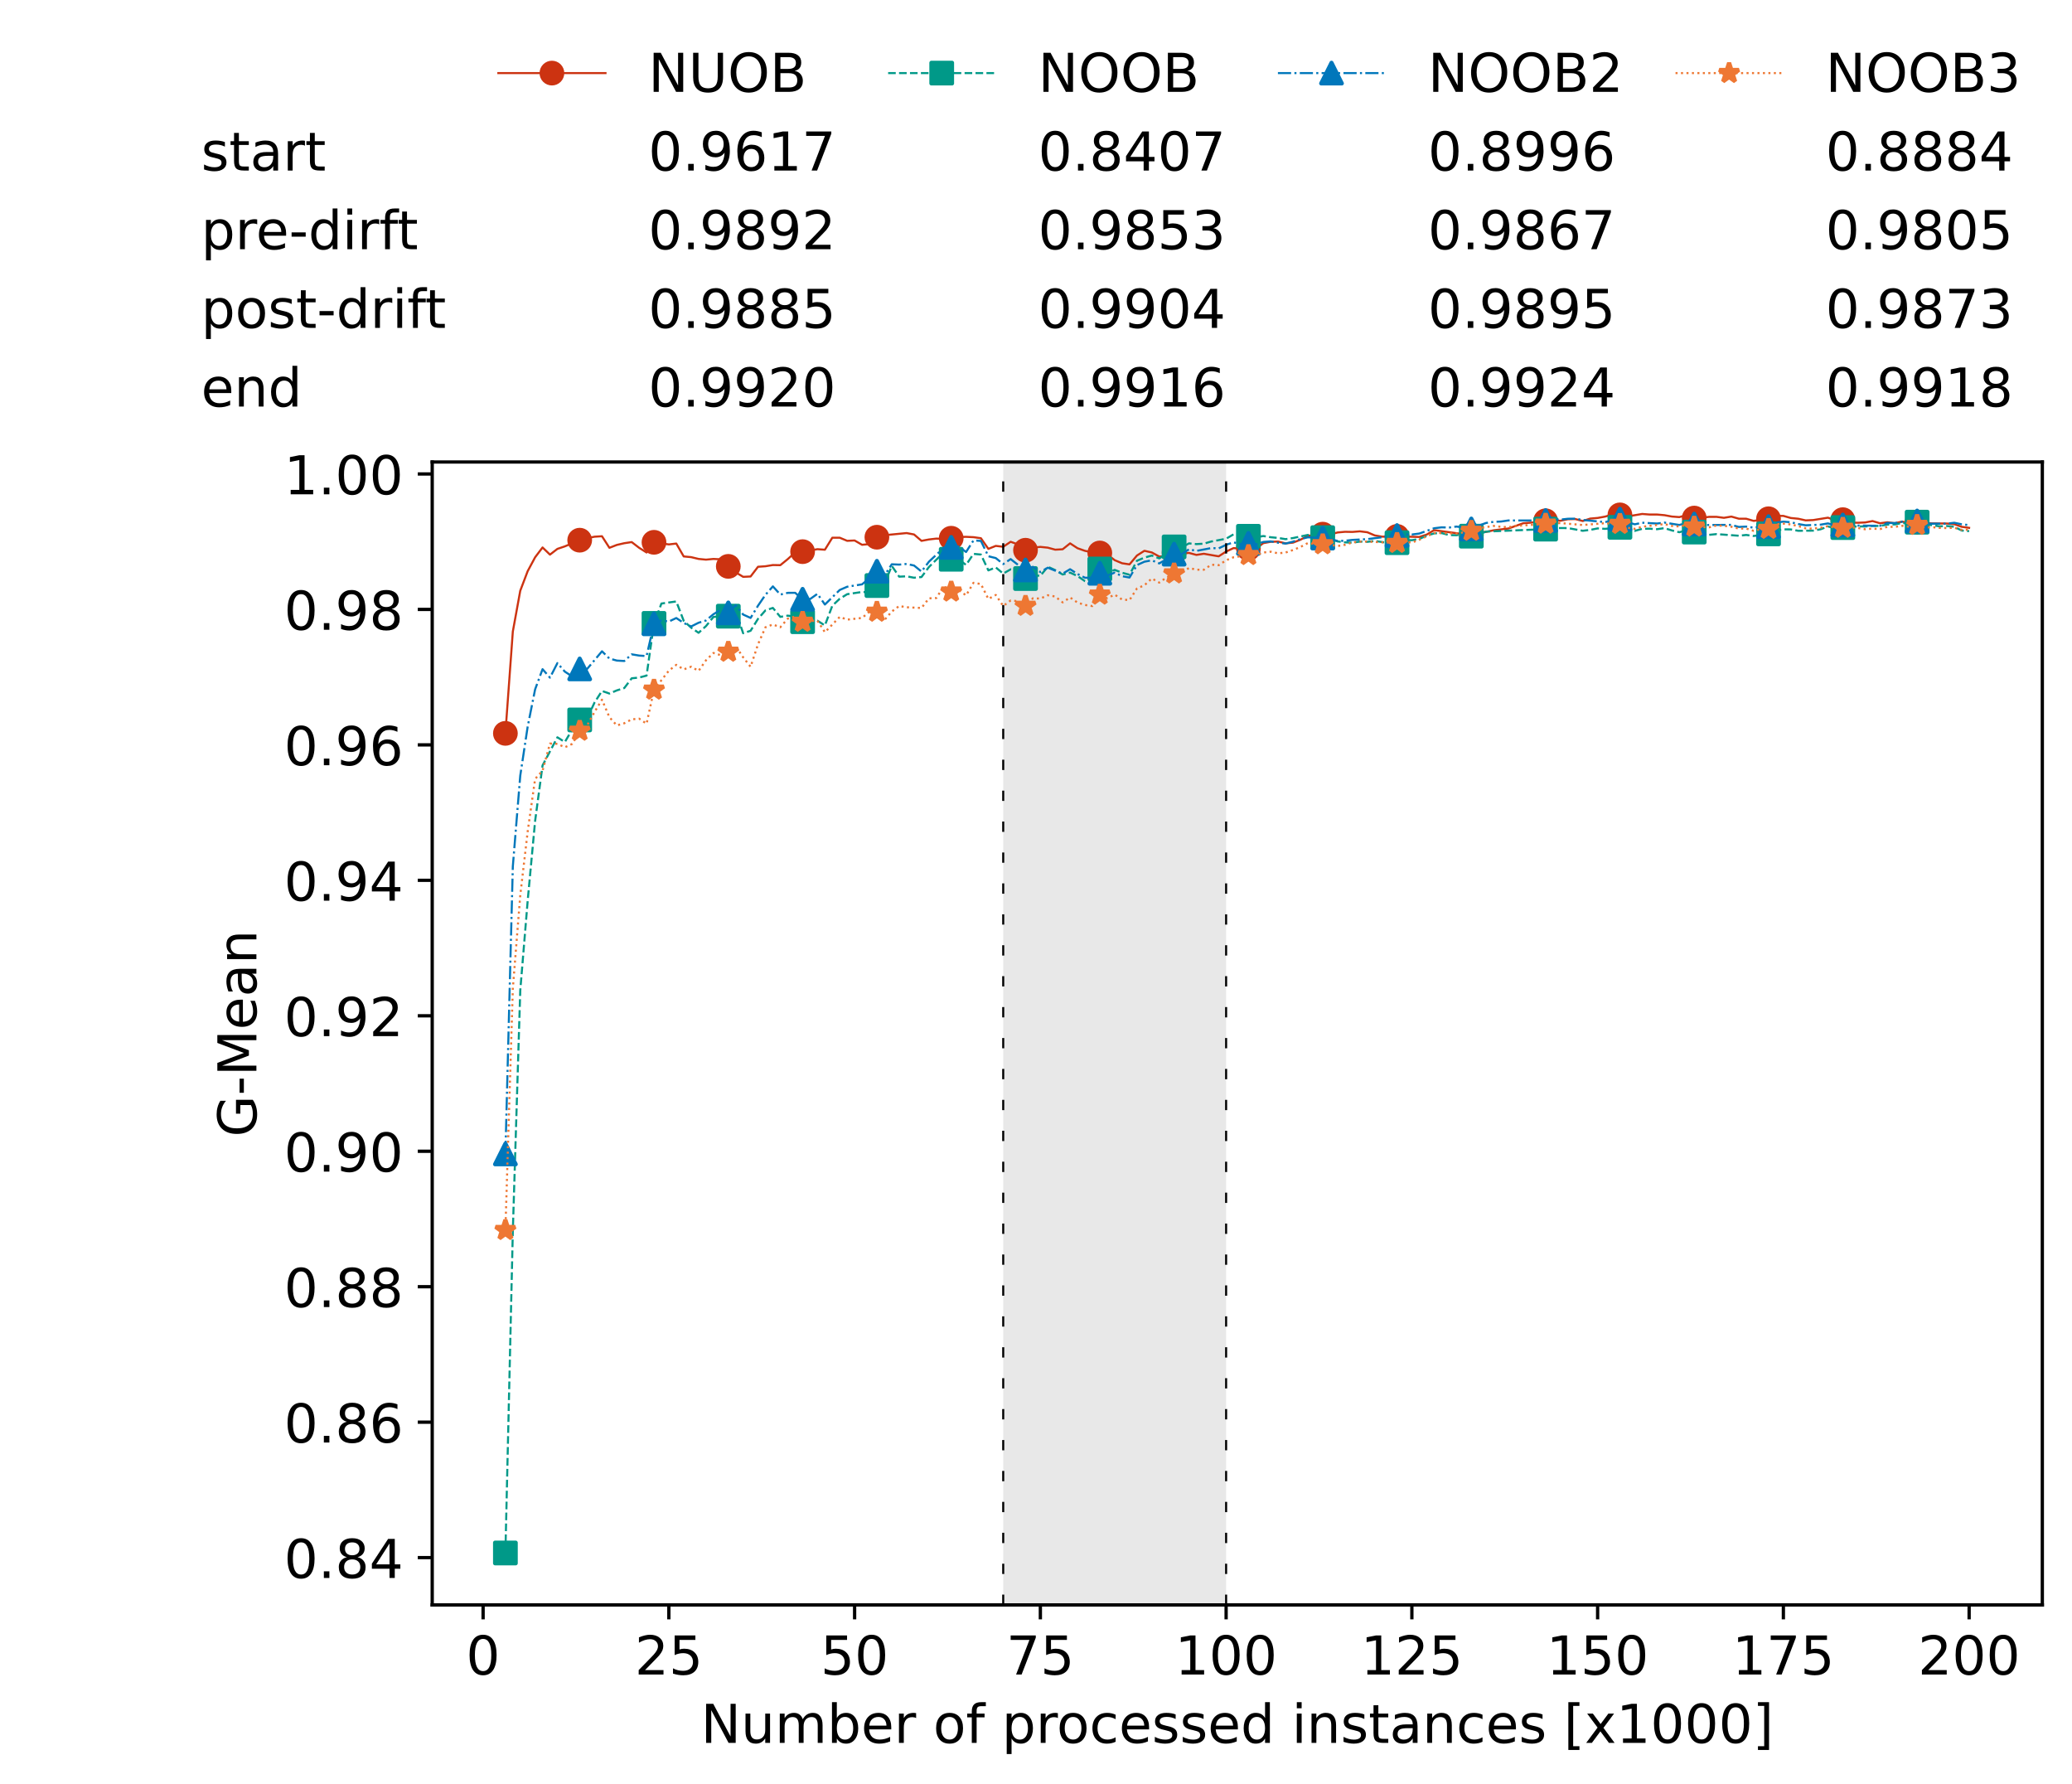 <?xml version="1.0" encoding="utf-8" standalone="no"?>
<!DOCTYPE svg PUBLIC "-//W3C//DTD SVG 1.1//EN"
  "http://www.w3.org/Graphics/SVG/1.1/DTD/svg11.dtd">
<!-- Created with matplotlib (https://matplotlib.org/) -->
<svg height="432.615pt" version="1.1" viewBox="0 0 502.65 432.615" width="502.65pt" xmlns="http://www.w3.org/2000/svg" xmlns:xlink="http://www.w3.org/1999/xlink">
 <defs>
  <style type="text/css">*{stroke-linecap:butt;stroke-linejoin:round;}</style>
 </defs>
 <g id="figure_1">
  <g id="patch_1">
   <path d="M 0 432.615 
L 502.65 432.615 
L 502.65 0 
L 0 0 
z
" style="fill:#ffffff;"/>
  </g>
  <g id="axes_1">
   <g id="patch_2">
    <path d="M 104.85 389.252 
L 495.45 389.252 
L 495.45 112.052 
L 104.85 112.052 
z
" style="fill:#ffffff;"/>
   </g>
   <g id="patch_3">
    <path clip-path="url(#p89656d5a86)" d="M 297.446 389.252 
L 297.446 112.052 
L 243.372 112.052 
L 243.372 389.252 
z
" style="fill:#d3d3d3;opacity:0.5;"/>
   </g>
   <g id="matplotlib.axis_1">
    <g id="xtick_1">
     <g id="line2d_1">
      <defs>
       <path d="M 0 0 
L 0 3.5 
" id="m607ac65d18" style="stroke:#000000;stroke-width:0.8;"/>
      </defs>
      <g>
       <use style="stroke:#000000;stroke-width:0.8;" x="117.197" xlink:href="#m607ac65d18" y="389.252"/>
      </g>
     </g>
     <g id="text_1">
      <!-- 0 -->
      <g transform="translate(113.061 406.13)scale(0.13 -0.13)">
       <defs>
        <path d="M 31.781 66.406 
Q 24.172 66.406 20.328 58.906 
Q 16.5 51.422 16.5 36.375 
Q 16.5 21.391 20.328 13.891 
Q 24.172 6.391 31.781 6.391 
Q 39.453 6.391 43.281 13.891 
Q 47.125 21.391 47.125 36.375 
Q 47.125 51.422 43.281 58.906 
Q 39.453 66.406 31.781 66.406 
z
M 31.781 74.219 
Q 44.047 74.219 50.516 64.516 
Q 56.984 54.828 56.984 36.375 
Q 56.984 17.969 50.516 8.266 
Q 44.047 -1.422 31.781 -1.422 
Q 19.531 -1.422 13.062 8.266 
Q 6.594 17.969 6.594 36.375 
Q 6.594 54.828 13.062 64.516 
Q 19.531 74.219 31.781 74.219 
z
" id="DejaVuSans-48"/>
       </defs>
       <use xlink:href="#DejaVuSans-48"/>
      </g>
     </g>
    </g>
    <g id="xtick_2">
     <g id="line2d_2">
      <g>
       <use style="stroke:#000000;stroke-width:0.8;" x="162.259" xlink:href="#m607ac65d18" y="389.252"/>
      </g>
     </g>
     <g id="text_2">
      <!-- 25 -->
      <g transform="translate(153.988 406.13)scale(0.13 -0.13)">
       <defs>
        <path d="M 19.188 8.297 
L 53.609 8.297 
L 53.609 0 
L 7.328 0 
L 7.328 8.297 
Q 12.938 14.109 22.625 23.891 
Q 32.328 33.688 34.812 36.531 
Q 39.547 41.844 41.422 45.531 
Q 43.312 49.219 43.312 52.781 
Q 43.312 58.594 39.234 62.25 
Q 35.156 65.922 28.609 65.922 
Q 23.969 65.922 18.812 64.312 
Q 13.672 62.703 7.812 59.422 
L 7.812 69.391 
Q 13.766 71.781 18.938 73 
Q 24.125 74.219 28.422 74.219 
Q 39.75 74.219 46.484 68.547 
Q 53.219 62.891 53.219 53.422 
Q 53.219 48.922 51.531 44.891 
Q 49.859 40.875 45.406 35.406 
Q 44.188 33.984 37.641 27.219 
Q 31.109 20.453 19.188 8.297 
z
" id="DejaVuSans-50"/>
        <path d="M 10.797 72.906 
L 49.516 72.906 
L 49.516 64.594 
L 19.828 64.594 
L 19.828 46.734 
Q 21.969 47.469 24.109 47.828 
Q 26.266 48.188 28.422 48.188 
Q 40.625 48.188 47.75 41.5 
Q 54.891 34.812 54.891 23.391 
Q 54.891 11.625 47.562 5.094 
Q 40.234 -1.422 26.906 -1.422 
Q 22.312 -1.422 17.547 -0.641 
Q 12.797 0.141 7.719 1.703 
L 7.719 11.625 
Q 12.109 9.234 16.797 8.062 
Q 21.484 6.891 26.703 6.891 
Q 35.156 6.891 40.078 11.328 
Q 45.016 15.766 45.016 23.391 
Q 45.016 31 40.078 35.438 
Q 35.156 39.891 26.703 39.891 
Q 22.75 39.891 18.812 39.016 
Q 14.891 38.141 10.797 36.281 
z
" id="DejaVuSans-53"/>
       </defs>
       <use xlink:href="#DejaVuSans-50"/>
       <use x="63.623" xlink:href="#DejaVuSans-53"/>
      </g>
     </g>
    </g>
    <g id="xtick_3">
     <g id="line2d_3">
      <g>
       <use style="stroke:#000000;stroke-width:0.8;" x="207.322" xlink:href="#m607ac65d18" y="389.252"/>
      </g>
     </g>
     <g id="text_3">
      <!-- 50 -->
      <g transform="translate(199.05 406.13)scale(0.13 -0.13)">
       <use xlink:href="#DejaVuSans-53"/>
       <use x="63.623" xlink:href="#DejaVuSans-48"/>
      </g>
     </g>
    </g>
    <g id="xtick_4">
     <g id="line2d_4">
      <g>
       <use style="stroke:#000000;stroke-width:0.8;" x="252.384" xlink:href="#m607ac65d18" y="389.252"/>
      </g>
     </g>
     <g id="text_4">
      <!-- 75 -->
      <g transform="translate(244.113 406.13)scale(0.13 -0.13)">
       <defs>
        <path d="M 8.203 72.906 
L 55.078 72.906 
L 55.078 68.703 
L 28.609 0 
L 18.312 0 
L 43.219 64.594 
L 8.203 64.594 
z
" id="DejaVuSans-55"/>
       </defs>
       <use xlink:href="#DejaVuSans-55"/>
       <use x="63.623" xlink:href="#DejaVuSans-53"/>
      </g>
     </g>
    </g>
    <g id="xtick_5">
     <g id="line2d_5">
      <g>
       <use style="stroke:#000000;stroke-width:0.8;" x="297.446" xlink:href="#m607ac65d18" y="389.252"/>
      </g>
     </g>
     <g id="text_5">
      <!-- 100 -->
      <g transform="translate(285.039 406.13)scale(0.13 -0.13)">
       <defs>
        <path d="M 12.406 8.297 
L 28.516 8.297 
L 28.516 63.922 
L 10.984 60.406 
L 10.984 69.391 
L 28.422 72.906 
L 38.281 72.906 
L 38.281 8.297 
L 54.391 8.297 
L 54.391 0 
L 12.406 0 
z
" id="DejaVuSans-49"/>
       </defs>
       <use xlink:href="#DejaVuSans-49"/>
       <use x="63.623" xlink:href="#DejaVuSans-48"/>
       <use x="127.246" xlink:href="#DejaVuSans-48"/>
      </g>
     </g>
    </g>
    <g id="xtick_6">
     <g id="line2d_6">
      <g>
       <use style="stroke:#000000;stroke-width:0.8;" x="342.509" xlink:href="#m607ac65d18" y="389.252"/>
      </g>
     </g>
     <g id="text_6">
      <!-- 125 -->
      <g transform="translate(330.102 406.13)scale(0.13 -0.13)">
       <use xlink:href="#DejaVuSans-49"/>
       <use x="63.623" xlink:href="#DejaVuSans-50"/>
       <use x="127.246" xlink:href="#DejaVuSans-53"/>
      </g>
     </g>
    </g>
    <g id="xtick_7">
     <g id="line2d_7">
      <g>
       <use style="stroke:#000000;stroke-width:0.8;" x="387.571" xlink:href="#m607ac65d18" y="389.252"/>
      </g>
     </g>
     <g id="text_7">
      <!-- 150 -->
      <g transform="translate(375.164 406.13)scale(0.13 -0.13)">
       <use xlink:href="#DejaVuSans-49"/>
       <use x="63.623" xlink:href="#DejaVuSans-53"/>
       <use x="127.246" xlink:href="#DejaVuSans-48"/>
      </g>
     </g>
    </g>
    <g id="xtick_8">
     <g id="line2d_8">
      <g>
       <use style="stroke:#000000;stroke-width:0.8;" x="432.633" xlink:href="#m607ac65d18" y="389.252"/>
      </g>
     </g>
     <g id="text_8">
      <!-- 175 -->
      <g transform="translate(420.226 406.13)scale(0.13 -0.13)">
       <use xlink:href="#DejaVuSans-49"/>
       <use x="63.623" xlink:href="#DejaVuSans-55"/>
       <use x="127.246" xlink:href="#DejaVuSans-53"/>
      </g>
     </g>
    </g>
    <g id="xtick_9">
     <g id="line2d_9">
      <g>
       <use style="stroke:#000000;stroke-width:0.8;" x="477.695" xlink:href="#m607ac65d18" y="389.252"/>
      </g>
     </g>
     <g id="text_9">
      <!-- 200 -->
      <g transform="translate(465.289 406.13)scale(0.13 -0.13)">
       <use xlink:href="#DejaVuSans-50"/>
       <use x="63.623" xlink:href="#DejaVuSans-48"/>
       <use x="127.246" xlink:href="#DejaVuSans-48"/>
      </g>
     </g>
    </g>
    <g id="text_10">
     <!-- Number of processed instances [x1000] -->
     <g transform="translate(170.025 422.711)scale(0.13 -0.13)">
      <defs>
       <path d="M 9.812 72.906 
L 23.094 72.906 
L 55.422 11.922 
L 55.422 72.906 
L 64.984 72.906 
L 64.984 0 
L 51.703 0 
L 19.391 60.984 
L 19.391 0 
L 9.812 0 
z
" id="DejaVuSans-78"/>
       <path d="M 8.5 21.578 
L 8.5 54.688 
L 17.484 54.688 
L 17.484 21.922 
Q 17.484 14.156 20.5 10.266 
Q 23.531 6.391 29.594 6.391 
Q 36.859 6.391 41.078 11.031 
Q 45.312 15.672 45.312 23.688 
L 45.312 54.688 
L 54.297 54.688 
L 54.297 0 
L 45.312 0 
L 45.312 8.406 
Q 42.047 3.422 37.719 1 
Q 33.406 -1.422 27.688 -1.422 
Q 18.266 -1.422 13.375 4.438 
Q 8.5 10.297 8.5 21.578 
z
M 31.109 56 
z
" id="DejaVuSans-117"/>
       <path d="M 52 44.188 
Q 55.375 50.25 60.062 53.125 
Q 64.75 56 71.094 56 
Q 79.641 56 84.281 50.016 
Q 88.922 44.047 88.922 33.016 
L 88.922 0 
L 79.891 0 
L 79.891 32.719 
Q 79.891 40.578 77.094 44.375 
Q 74.312 48.188 68.609 48.188 
Q 61.625 48.188 57.562 43.547 
Q 53.516 38.922 53.516 30.906 
L 53.516 0 
L 44.484 0 
L 44.484 32.719 
Q 44.484 40.625 41.703 44.406 
Q 38.922 48.188 33.109 48.188 
Q 26.219 48.188 22.156 43.531 
Q 18.109 38.875 18.109 30.906 
L 18.109 0 
L 9.078 0 
L 9.078 54.688 
L 18.109 54.688 
L 18.109 46.188 
Q 21.188 51.219 25.484 53.609 
Q 29.781 56 35.688 56 
Q 41.656 56 45.828 52.969 
Q 50 49.953 52 44.188 
z
" id="DejaVuSans-109"/>
       <path d="M 48.688 27.297 
Q 48.688 37.203 44.609 42.844 
Q 40.531 48.484 33.406 48.484 
Q 26.266 48.484 22.188 42.844 
Q 18.109 37.203 18.109 27.297 
Q 18.109 17.391 22.188 11.75 
Q 26.266 6.109 33.406 6.109 
Q 40.531 6.109 44.609 11.75 
Q 48.688 17.391 48.688 27.297 
z
M 18.109 46.391 
Q 20.953 51.266 25.266 53.625 
Q 29.594 56 35.594 56 
Q 45.562 56 51.781 48.094 
Q 58.016 40.188 58.016 27.297 
Q 58.016 14.406 51.781 6.484 
Q 45.562 -1.422 35.594 -1.422 
Q 29.594 -1.422 25.266 0.953 
Q 20.953 3.328 18.109 8.203 
L 18.109 0 
L 9.078 0 
L 9.078 75.984 
L 18.109 75.984 
z
" id="DejaVuSans-98"/>
       <path d="M 56.203 29.594 
L 56.203 25.203 
L 14.891 25.203 
Q 15.484 15.922 20.484 11.062 
Q 25.484 6.203 34.422 6.203 
Q 39.594 6.203 44.453 7.469 
Q 49.312 8.734 54.109 11.281 
L 54.109 2.781 
Q 49.266 0.734 44.188 -0.344 
Q 39.109 -1.422 33.891 -1.422 
Q 20.797 -1.422 13.156 6.188 
Q 5.516 13.812 5.516 26.812 
Q 5.516 40.234 12.766 48.109 
Q 20.016 56 32.328 56 
Q 43.359 56 49.781 48.891 
Q 56.203 41.797 56.203 29.594 
z
M 47.219 32.234 
Q 47.125 39.594 43.094 43.984 
Q 39.062 48.391 32.422 48.391 
Q 24.906 48.391 20.391 44.141 
Q 15.875 39.891 15.188 32.172 
z
" id="DejaVuSans-101"/>
       <path d="M 41.109 46.297 
Q 39.594 47.172 37.812 47.578 
Q 36.031 48 33.891 48 
Q 26.266 48 22.188 43.047 
Q 18.109 38.094 18.109 28.812 
L 18.109 0 
L 9.078 0 
L 9.078 54.688 
L 18.109 54.688 
L 18.109 46.188 
Q 20.953 51.172 25.484 53.578 
Q 30.031 56 36.531 56 
Q 37.453 56 38.578 55.875 
Q 39.703 55.766 41.062 55.516 
z
" id="DejaVuSans-114"/>
       <path id="DejaVuSans-32"/>
       <path d="M 30.609 48.391 
Q 23.391 48.391 19.188 42.75 
Q 14.984 37.109 14.984 27.297 
Q 14.984 17.484 19.156 11.844 
Q 23.344 6.203 30.609 6.203 
Q 37.797 6.203 41.984 11.859 
Q 46.188 17.531 46.188 27.297 
Q 46.188 37.016 41.984 42.703 
Q 37.797 48.391 30.609 48.391 
z
M 30.609 56 
Q 42.328 56 49.016 48.375 
Q 55.719 40.766 55.719 27.297 
Q 55.719 13.875 49.016 6.219 
Q 42.328 -1.422 30.609 -1.422 
Q 18.844 -1.422 12.172 6.219 
Q 5.516 13.875 5.516 27.297 
Q 5.516 40.766 12.172 48.375 
Q 18.844 56 30.609 56 
z
" id="DejaVuSans-111"/>
       <path d="M 37.109 75.984 
L 37.109 68.5 
L 28.516 68.5 
Q 23.688 68.5 21.797 66.547 
Q 19.922 64.594 19.922 59.516 
L 19.922 54.688 
L 34.719 54.688 
L 34.719 47.703 
L 19.922 47.703 
L 19.922 0 
L 10.891 0 
L 10.891 47.703 
L 2.297 47.703 
L 2.297 54.688 
L 10.891 54.688 
L 10.891 58.5 
Q 10.891 67.625 15.141 71.797 
Q 19.391 75.984 28.609 75.984 
z
" id="DejaVuSans-102"/>
       <path d="M 18.109 8.203 
L 18.109 -20.797 
L 9.078 -20.797 
L 9.078 54.688 
L 18.109 54.688 
L 18.109 46.391 
Q 20.953 51.266 25.266 53.625 
Q 29.594 56 35.594 56 
Q 45.562 56 51.781 48.094 
Q 58.016 40.188 58.016 27.297 
Q 58.016 14.406 51.781 6.484 
Q 45.562 -1.422 35.594 -1.422 
Q 29.594 -1.422 25.266 0.953 
Q 20.953 3.328 18.109 8.203 
z
M 48.688 27.297 
Q 48.688 37.203 44.609 42.844 
Q 40.531 48.484 33.406 48.484 
Q 26.266 48.484 22.188 42.844 
Q 18.109 37.203 18.109 27.297 
Q 18.109 17.391 22.188 11.75 
Q 26.266 6.109 33.406 6.109 
Q 40.531 6.109 44.609 11.75 
Q 48.688 17.391 48.688 27.297 
z
" id="DejaVuSans-112"/>
       <path d="M 48.781 52.594 
L 48.781 44.188 
Q 44.969 46.297 41.141 47.344 
Q 37.312 48.391 33.406 48.391 
Q 24.656 48.391 19.812 42.844 
Q 14.984 37.312 14.984 27.297 
Q 14.984 17.281 19.812 11.734 
Q 24.656 6.203 33.406 6.203 
Q 37.312 6.203 41.141 7.25 
Q 44.969 8.297 48.781 10.406 
L 48.781 2.094 
Q 45.016 0.344 40.984 -0.531 
Q 36.969 -1.422 32.422 -1.422 
Q 20.062 -1.422 12.781 6.344 
Q 5.516 14.109 5.516 27.297 
Q 5.516 40.672 12.859 48.328 
Q 20.219 56 33.016 56 
Q 37.156 56 41.109 55.141 
Q 45.062 54.297 48.781 52.594 
z
" id="DejaVuSans-99"/>
       <path d="M 44.281 53.078 
L 44.281 44.578 
Q 40.484 46.531 36.375 47.5 
Q 32.281 48.484 27.875 48.484 
Q 21.188 48.484 17.844 46.438 
Q 14.5 44.391 14.5 40.281 
Q 14.5 37.156 16.891 35.375 
Q 19.281 33.594 26.516 31.984 
L 29.594 31.297 
Q 39.156 29.25 43.188 25.516 
Q 47.219 21.781 47.219 15.094 
Q 47.219 7.469 41.188 3.016 
Q 35.156 -1.422 24.609 -1.422 
Q 20.219 -1.422 15.453 -0.562 
Q 10.688 0.297 5.422 2 
L 5.422 11.281 
Q 10.406 8.688 15.234 7.391 
Q 20.062 6.109 24.812 6.109 
Q 31.156 6.109 34.562 8.281 
Q 37.984 10.453 37.984 14.406 
Q 37.984 18.062 35.516 20.016 
Q 33.062 21.969 24.703 23.781 
L 21.578 24.516 
Q 13.234 26.266 9.516 29.906 
Q 5.812 33.547 5.812 39.891 
Q 5.812 47.609 11.281 51.797 
Q 16.75 56 26.812 56 
Q 31.781 56 36.172 55.266 
Q 40.578 54.547 44.281 53.078 
z
" id="DejaVuSans-115"/>
       <path d="M 45.406 46.391 
L 45.406 75.984 
L 54.391 75.984 
L 54.391 0 
L 45.406 0 
L 45.406 8.203 
Q 42.578 3.328 38.25 0.953 
Q 33.938 -1.422 27.875 -1.422 
Q 17.969 -1.422 11.734 6.484 
Q 5.516 14.406 5.516 27.297 
Q 5.516 40.188 11.734 48.094 
Q 17.969 56 27.875 56 
Q 33.938 56 38.25 53.625 
Q 42.578 51.266 45.406 46.391 
z
M 14.797 27.297 
Q 14.797 17.391 18.875 11.75 
Q 22.953 6.109 30.078 6.109 
Q 37.203 6.109 41.297 11.75 
Q 45.406 17.391 45.406 27.297 
Q 45.406 37.203 41.297 42.844 
Q 37.203 48.484 30.078 48.484 
Q 22.953 48.484 18.875 42.844 
Q 14.797 37.203 14.797 27.297 
z
" id="DejaVuSans-100"/>
       <path d="M 9.422 54.688 
L 18.406 54.688 
L 18.406 0 
L 9.422 0 
z
M 9.422 75.984 
L 18.406 75.984 
L 18.406 64.594 
L 9.422 64.594 
z
" id="DejaVuSans-105"/>
       <path d="M 54.891 33.016 
L 54.891 0 
L 45.906 0 
L 45.906 32.719 
Q 45.906 40.484 42.875 44.328 
Q 39.844 48.188 33.797 48.188 
Q 26.516 48.188 22.312 43.547 
Q 18.109 38.922 18.109 30.906 
L 18.109 0 
L 9.078 0 
L 9.078 54.688 
L 18.109 54.688 
L 18.109 46.188 
Q 21.344 51.125 25.703 53.562 
Q 30.078 56 35.797 56 
Q 45.219 56 50.047 50.172 
Q 54.891 44.344 54.891 33.016 
z
" id="DejaVuSans-110"/>
       <path d="M 18.312 70.219 
L 18.312 54.688 
L 36.812 54.688 
L 36.812 47.703 
L 18.312 47.703 
L 18.312 18.016 
Q 18.312 11.328 20.141 9.422 
Q 21.969 7.516 27.594 7.516 
L 36.812 7.516 
L 36.812 0 
L 27.594 0 
Q 17.188 0 13.234 3.875 
Q 9.281 7.766 9.281 18.016 
L 9.281 47.703 
L 2.688 47.703 
L 2.688 54.688 
L 9.281 54.688 
L 9.281 70.219 
z
" id="DejaVuSans-116"/>
       <path d="M 34.281 27.484 
Q 23.391 27.484 19.188 25 
Q 14.984 22.516 14.984 16.5 
Q 14.984 11.719 18.141 8.906 
Q 21.297 6.109 26.703 6.109 
Q 34.188 6.109 38.703 11.406 
Q 43.219 16.703 43.219 25.484 
L 43.219 27.484 
z
M 52.203 31.203 
L 52.203 0 
L 43.219 0 
L 43.219 8.297 
Q 40.141 3.328 35.547 0.953 
Q 30.953 -1.422 24.312 -1.422 
Q 15.922 -1.422 10.953 3.297 
Q 6 8.016 6 15.922 
Q 6 25.141 12.172 29.828 
Q 18.359 34.516 30.609 34.516 
L 43.219 34.516 
L 43.219 35.406 
Q 43.219 41.609 39.141 45 
Q 35.062 48.391 27.688 48.391 
Q 23 48.391 18.547 47.266 
Q 14.109 46.141 10.016 43.891 
L 10.016 52.203 
Q 14.938 54.109 19.578 55.047 
Q 24.219 56 28.609 56 
Q 40.484 56 46.344 49.844 
Q 52.203 43.703 52.203 31.203 
z
" id="DejaVuSans-97"/>
       <path d="M 8.594 75.984 
L 29.297 75.984 
L 29.297 69 
L 17.578 69 
L 17.578 -6.203 
L 29.297 -6.203 
L 29.297 -13.188 
L 8.594 -13.188 
z
" id="DejaVuSans-91"/>
       <path d="M 54.891 54.688 
L 35.109 28.078 
L 55.906 0 
L 45.312 0 
L 29.391 21.484 
L 13.484 0 
L 2.875 0 
L 24.125 28.609 
L 4.688 54.688 
L 15.281 54.688 
L 29.781 35.203 
L 44.281 54.688 
z
" id="DejaVuSans-120"/>
       <path d="M 30.422 75.984 
L 30.422 -13.188 
L 9.719 -13.188 
L 9.719 -6.203 
L 21.391 -6.203 
L 21.391 69 
L 9.719 69 
L 9.719 75.984 
z
" id="DejaVuSans-93"/>
      </defs>
      <use xlink:href="#DejaVuSans-78"/>
      <use x="74.805" xlink:href="#DejaVuSans-117"/>
      <use x="138.184" xlink:href="#DejaVuSans-109"/>
      <use x="235.596" xlink:href="#DejaVuSans-98"/>
      <use x="299.072" xlink:href="#DejaVuSans-101"/>
      <use x="360.596" xlink:href="#DejaVuSans-114"/>
      <use x="401.709" xlink:href="#DejaVuSans-32"/>
      <use x="433.496" xlink:href="#DejaVuSans-111"/>
      <use x="494.678" xlink:href="#DejaVuSans-102"/>
      <use x="529.883" xlink:href="#DejaVuSans-32"/>
      <use x="561.67" xlink:href="#DejaVuSans-112"/>
      <use x="625.146" xlink:href="#DejaVuSans-114"/>
      <use x="664.01" xlink:href="#DejaVuSans-111"/>
      <use x="725.191" xlink:href="#DejaVuSans-99"/>
      <use x="780.172" xlink:href="#DejaVuSans-101"/>
      <use x="841.695" xlink:href="#DejaVuSans-115"/>
      <use x="893.795" xlink:href="#DejaVuSans-115"/>
      <use x="945.895" xlink:href="#DejaVuSans-101"/>
      <use x="1007.418" xlink:href="#DejaVuSans-100"/>
      <use x="1070.895" xlink:href="#DejaVuSans-32"/>
      <use x="1102.682" xlink:href="#DejaVuSans-105"/>
      <use x="1130.465" xlink:href="#DejaVuSans-110"/>
      <use x="1193.844" xlink:href="#DejaVuSans-115"/>
      <use x="1245.943" xlink:href="#DejaVuSans-116"/>
      <use x="1285.152" xlink:href="#DejaVuSans-97"/>
      <use x="1346.432" xlink:href="#DejaVuSans-110"/>
      <use x="1409.811" xlink:href="#DejaVuSans-99"/>
      <use x="1464.791" xlink:href="#DejaVuSans-101"/>
      <use x="1526.314" xlink:href="#DejaVuSans-115"/>
      <use x="1578.414" xlink:href="#DejaVuSans-32"/>
      <use x="1610.201" xlink:href="#DejaVuSans-91"/>
      <use x="1649.215" xlink:href="#DejaVuSans-120"/>
      <use x="1708.395" xlink:href="#DejaVuSans-49"/>
      <use x="1772.018" xlink:href="#DejaVuSans-48"/>
      <use x="1835.641" xlink:href="#DejaVuSans-48"/>
      <use x="1899.264" xlink:href="#DejaVuSans-48"/>
      <use x="1962.887" xlink:href="#DejaVuSans-93"/>
     </g>
    </g>
   </g>
   <g id="matplotlib.axis_2">
    <g id="ytick_1">
     <g id="line2d_10">
      <defs>
       <path d="M 0 0 
L -3.5 0 
" id="m1f4626c7ff" style="stroke:#000000;stroke-width:0.8;"/>
      </defs>
      <g>
       <use style="stroke:#000000;stroke-width:0.8;" x="104.85" xlink:href="#m1f4626c7ff" y="377.774"/>
      </g>
     </g>
     <g id="text_11">
      <!-- 0.84 -->
      <g transform="translate(68.905 382.713)scale(0.13 -0.13)">
       <defs>
        <path d="M 10.688 12.406 
L 21 12.406 
L 21 0 
L 10.688 0 
z
" id="DejaVuSans-46"/>
        <path d="M 31.781 34.625 
Q 24.75 34.625 20.719 30.859 
Q 16.703 27.094 16.703 20.516 
Q 16.703 13.922 20.719 10.156 
Q 24.75 6.391 31.781 6.391 
Q 38.812 6.391 42.859 10.172 
Q 46.922 13.969 46.922 20.516 
Q 46.922 27.094 42.891 30.859 
Q 38.875 34.625 31.781 34.625 
z
M 21.922 38.812 
Q 15.578 40.375 12.031 44.719 
Q 8.5 49.078 8.5 55.328 
Q 8.5 64.062 14.719 69.141 
Q 20.953 74.219 31.781 74.219 
Q 42.672 74.219 48.875 69.141 
Q 55.078 64.062 55.078 55.328 
Q 55.078 49.078 51.531 44.719 
Q 48 40.375 41.703 38.812 
Q 48.828 37.156 52.797 32.312 
Q 56.781 27.484 56.781 20.516 
Q 56.781 9.906 50.312 4.234 
Q 43.844 -1.422 31.781 -1.422 
Q 19.734 -1.422 13.25 4.234 
Q 6.781 9.906 6.781 20.516 
Q 6.781 27.484 10.781 32.312 
Q 14.797 37.156 21.922 38.812 
z
M 18.312 54.391 
Q 18.312 48.734 21.844 45.562 
Q 25.391 42.391 31.781 42.391 
Q 38.141 42.391 41.719 45.562 
Q 45.312 48.734 45.312 54.391 
Q 45.312 60.062 41.719 63.234 
Q 38.141 66.406 31.781 66.406 
Q 25.391 66.406 21.844 63.234 
Q 18.312 60.062 18.312 54.391 
z
" id="DejaVuSans-56"/>
        <path d="M 37.797 64.312 
L 12.891 25.391 
L 37.797 25.391 
z
M 35.203 72.906 
L 47.609 72.906 
L 47.609 25.391 
L 58.016 25.391 
L 58.016 17.188 
L 47.609 17.188 
L 47.609 0 
L 37.797 0 
L 37.797 17.188 
L 4.891 17.188 
L 4.891 26.703 
z
" id="DejaVuSans-52"/>
       </defs>
       <use xlink:href="#DejaVuSans-48"/>
       <use x="63.623" xlink:href="#DejaVuSans-46"/>
       <use x="95.41" xlink:href="#DejaVuSans-56"/>
       <use x="159.033" xlink:href="#DejaVuSans-52"/>
      </g>
     </g>
    </g>
    <g id="ytick_2">
     <g id="line2d_11">
      <g>
       <use style="stroke:#000000;stroke-width:0.8;" x="104.85" xlink:href="#m1f4626c7ff" y="344.921"/>
      </g>
     </g>
     <g id="text_12">
      <!-- 0.86 -->
      <g transform="translate(68.905 349.86)scale(0.13 -0.13)">
       <defs>
        <path d="M 33.016 40.375 
Q 26.375 40.375 22.484 35.828 
Q 18.609 31.297 18.609 23.391 
Q 18.609 15.531 22.484 10.953 
Q 26.375 6.391 33.016 6.391 
Q 39.656 6.391 43.531 10.953 
Q 47.406 15.531 47.406 23.391 
Q 47.406 31.297 43.531 35.828 
Q 39.656 40.375 33.016 40.375 
z
M 52.594 71.297 
L 52.594 62.312 
Q 48.875 64.062 45.094 64.984 
Q 41.312 65.922 37.594 65.922 
Q 27.828 65.922 22.672 59.328 
Q 17.531 52.734 16.797 39.406 
Q 19.672 43.656 24.016 45.922 
Q 28.375 48.188 33.594 48.188 
Q 44.578 48.188 50.953 41.516 
Q 57.328 34.859 57.328 23.391 
Q 57.328 12.156 50.688 5.359 
Q 44.047 -1.422 33.016 -1.422 
Q 20.359 -1.422 13.672 8.266 
Q 6.984 17.969 6.984 36.375 
Q 6.984 53.656 15.188 63.938 
Q 23.391 74.219 37.203 74.219 
Q 40.922 74.219 44.703 73.484 
Q 48.484 72.75 52.594 71.297 
z
" id="DejaVuSans-54"/>
       </defs>
       <use xlink:href="#DejaVuSans-48"/>
       <use x="63.623" xlink:href="#DejaVuSans-46"/>
       <use x="95.41" xlink:href="#DejaVuSans-56"/>
       <use x="159.033" xlink:href="#DejaVuSans-54"/>
      </g>
     </g>
    </g>
    <g id="ytick_3">
     <g id="line2d_12">
      <g>
       <use style="stroke:#000000;stroke-width:0.8;" x="104.85" xlink:href="#m1f4626c7ff" y="312.068"/>
      </g>
     </g>
     <g id="text_13">
      <!-- 0.88 -->
      <g transform="translate(68.905 317.007)scale(0.13 -0.13)">
       <use xlink:href="#DejaVuSans-48"/>
       <use x="63.623" xlink:href="#DejaVuSans-46"/>
       <use x="95.41" xlink:href="#DejaVuSans-56"/>
       <use x="159.033" xlink:href="#DejaVuSans-56"/>
      </g>
     </g>
    </g>
    <g id="ytick_4">
     <g id="line2d_13">
      <g>
       <use style="stroke:#000000;stroke-width:0.8;" x="104.85" xlink:href="#m1f4626c7ff" y="279.215"/>
      </g>
     </g>
     <g id="text_14">
      <!-- 0.90 -->
      <g transform="translate(68.905 284.154)scale(0.13 -0.13)">
       <defs>
        <path d="M 10.984 1.516 
L 10.984 10.5 
Q 14.703 8.734 18.5 7.812 
Q 22.312 6.891 25.984 6.891 
Q 35.75 6.891 40.891 13.453 
Q 46.047 20.016 46.781 33.406 
Q 43.953 29.203 39.594 26.953 
Q 35.25 24.703 29.984 24.703 
Q 19.047 24.703 12.672 31.312 
Q 6.297 37.938 6.297 49.422 
Q 6.297 60.641 12.938 67.422 
Q 19.578 74.219 30.609 74.219 
Q 43.266 74.219 49.922 64.516 
Q 56.594 54.828 56.594 36.375 
Q 56.594 19.141 48.406 8.859 
Q 40.234 -1.422 26.422 -1.422 
Q 22.703 -1.422 18.891 -0.688 
Q 15.094 0.047 10.984 1.516 
z
M 30.609 32.422 
Q 37.25 32.422 41.125 36.953 
Q 45.016 41.5 45.016 49.422 
Q 45.016 57.281 41.125 61.844 
Q 37.25 66.406 30.609 66.406 
Q 23.969 66.406 20.094 61.844 
Q 16.219 57.281 16.219 49.422 
Q 16.219 41.5 20.094 36.953 
Q 23.969 32.422 30.609 32.422 
z
" id="DejaVuSans-57"/>
       </defs>
       <use xlink:href="#DejaVuSans-48"/>
       <use x="63.623" xlink:href="#DejaVuSans-46"/>
       <use x="95.41" xlink:href="#DejaVuSans-57"/>
       <use x="159.033" xlink:href="#DejaVuSans-48"/>
      </g>
     </g>
    </g>
    <g id="ytick_5">
     <g id="line2d_14">
      <g>
       <use style="stroke:#000000;stroke-width:0.8;" x="104.85" xlink:href="#m1f4626c7ff" y="246.361"/>
      </g>
     </g>
     <g id="text_15">
      <!-- 0.92 -->
      <g transform="translate(68.905 251.3)scale(0.13 -0.13)">
       <use xlink:href="#DejaVuSans-48"/>
       <use x="63.623" xlink:href="#DejaVuSans-46"/>
       <use x="95.41" xlink:href="#DejaVuSans-57"/>
       <use x="159.033" xlink:href="#DejaVuSans-50"/>
      </g>
     </g>
    </g>
    <g id="ytick_6">
     <g id="line2d_15">
      <g>
       <use style="stroke:#000000;stroke-width:0.8;" x="104.85" xlink:href="#m1f4626c7ff" y="213.508"/>
      </g>
     </g>
     <g id="text_16">
      <!-- 0.94 -->
      <g transform="translate(68.905 218.447)scale(0.13 -0.13)">
       <use xlink:href="#DejaVuSans-48"/>
       <use x="63.623" xlink:href="#DejaVuSans-46"/>
       <use x="95.41" xlink:href="#DejaVuSans-57"/>
       <use x="159.033" xlink:href="#DejaVuSans-52"/>
      </g>
     </g>
    </g>
    <g id="ytick_7">
     <g id="line2d_16">
      <g>
       <use style="stroke:#000000;stroke-width:0.8;" x="104.85" xlink:href="#m1f4626c7ff" y="180.655"/>
      </g>
     </g>
     <g id="text_17">
      <!-- 0.96 -->
      <g transform="translate(68.905 185.594)scale(0.13 -0.13)">
       <use xlink:href="#DejaVuSans-48"/>
       <use x="63.623" xlink:href="#DejaVuSans-46"/>
       <use x="95.41" xlink:href="#DejaVuSans-57"/>
       <use x="159.033" xlink:href="#DejaVuSans-54"/>
      </g>
     </g>
    </g>
    <g id="ytick_8">
     <g id="line2d_17">
      <g>
       <use style="stroke:#000000;stroke-width:0.8;" x="104.85" xlink:href="#m1f4626c7ff" y="147.802"/>
      </g>
     </g>
     <g id="text_18">
      <!-- 0.98 -->
      <g transform="translate(68.905 152.741)scale(0.13 -0.13)">
       <use xlink:href="#DejaVuSans-48"/>
       <use x="63.623" xlink:href="#DejaVuSans-46"/>
       <use x="95.41" xlink:href="#DejaVuSans-57"/>
       <use x="159.033" xlink:href="#DejaVuSans-56"/>
      </g>
     </g>
    </g>
    <g id="ytick_9">
     <g id="line2d_18">
      <g>
       <use style="stroke:#000000;stroke-width:0.8;" x="104.85" xlink:href="#m1f4626c7ff" y="114.949"/>
      </g>
     </g>
     <g id="text_19">
      <!-- 1.00 -->
      <g transform="translate(68.905 119.888)scale(0.13 -0.13)">
       <use xlink:href="#DejaVuSans-49"/>
       <use x="63.623" xlink:href="#DejaVuSans-46"/>
       <use x="95.41" xlink:href="#DejaVuSans-48"/>
       <use x="159.033" xlink:href="#DejaVuSans-48"/>
      </g>
     </g>
    </g>
    <g id="text_20">
     <!-- G-Mean -->
     <g transform="translate(62.201 275.744)rotate(-90)scale(0.13 -0.13)">
      <defs>
       <path d="M 59.516 10.406 
L 59.516 29.984 
L 43.406 29.984 
L 43.406 38.094 
L 69.281 38.094 
L 69.281 6.781 
Q 63.578 2.734 56.688 0.656 
Q 49.812 -1.422 42 -1.422 
Q 24.906 -1.422 15.25 8.562 
Q 5.609 18.562 5.609 36.375 
Q 5.609 54.25 15.25 64.234 
Q 24.906 74.219 42 74.219 
Q 49.125 74.219 55.547 72.453 
Q 61.969 70.703 67.391 67.281 
L 67.391 56.781 
Q 61.922 61.422 55.766 63.766 
Q 49.609 66.109 42.828 66.109 
Q 29.438 66.109 22.719 58.641 
Q 16.016 51.172 16.016 36.375 
Q 16.016 21.625 22.719 14.156 
Q 29.438 6.688 42.828 6.688 
Q 48.047 6.688 52.141 7.594 
Q 56.25 8.5 59.516 10.406 
z
" id="DejaVuSans-71"/>
       <path d="M 4.891 31.391 
L 31.203 31.391 
L 31.203 23.391 
L 4.891 23.391 
z
" id="DejaVuSans-45"/>
       <path d="M 9.812 72.906 
L 24.516 72.906 
L 43.109 23.297 
L 61.812 72.906 
L 76.516 72.906 
L 76.516 0 
L 66.891 0 
L 66.891 64.016 
L 48.094 14.016 
L 38.188 14.016 
L 19.391 64.016 
L 19.391 0 
L 9.812 0 
z
" id="DejaVuSans-77"/>
      </defs>
      <use xlink:href="#DejaVuSans-71"/>
      <use x="77.49" xlink:href="#DejaVuSans-45"/>
      <use x="113.574" xlink:href="#DejaVuSans-77"/>
      <use x="199.854" xlink:href="#DejaVuSans-101"/>
      <use x="261.377" xlink:href="#DejaVuSans-97"/>
      <use x="322.656" xlink:href="#DejaVuSans-110"/>
     </g>
    </g>
   </g>
   <g id="line2d_19"/>
   <g id="line2d_20"/>
   <g id="line2d_21"/>
   <g id="line2d_22"/>
   <g id="line2d_23"/>
   <g id="line2d_24">
    <path clip-path="url(#p89656d5a86)" d="M 122.605 177.865 
L 124.407 153.181 
L 126.21 143.273 
L 128.012 138.52 
L 129.815 135.163 
L 131.617 132.778 
L 133.419 134.514 
L 135.222 133.122 
L 137.024 132.514 
L 140.629 131.014 
L 142.432 130.529 
L 144.234 130.169 
L 146.037 130.056 
L 147.839 132.86 
L 149.642 132.162 
L 151.444 131.745 
L 153.247 131.474 
L 155.049 132.86 
L 156.852 133.998 
L 158.654 131.527 
L 162.259 132.041 
L 164.062 131.829 
L 165.864 134.955 
L 167.667 135.125 
L 169.469 135.561 
L 171.272 135.731 
L 173.074 135.564 
L 174.877 135.653 
L 176.679 137.364 
L 178.482 138.819 
L 180.284 139.903 
L 182.087 139.818 
L 183.889 137.461 
L 185.692 137.335 
L 187.494 137.041 
L 189.297 137.074 
L 191.099 135.608 
L 192.902 133.96 
L 194.704 133.794 
L 198.309 133.196 
L 200.112 133.325 
L 201.914 130.415 
L 203.717 130.416 
L 205.519 131.168 
L 207.322 131.086 
L 209.124 132.129 
L 210.927 131.957 
L 212.729 130.291 
L 214.532 129.809 
L 219.939 129.287 
L 221.742 129.629 
L 223.544 131.174 
L 225.347 130.838 
L 227.149 130.629 
L 228.952 130.708 
L 230.754 130.539 
L 232.557 130.242 
L 234.359 130.198 
L 236.162 130.282 
L 237.964 130.537 
L 239.767 133.117 
L 241.569 132.397 
L 243.372 132.61 
L 245.174 131.4 
L 246.976 132.042 
L 248.779 133.451 
L 250.581 132.813 
L 252.384 132.641 
L 254.186 132.827 
L 255.989 133.313 
L 257.791 133.216 
L 259.594 131.781 
L 261.396 132.961 
L 263.199 133.596 
L 265.001 133.969 
L 266.804 134.116 
L 268.606 134.433 
L 270.409 135.859 
L 272.211 136.608 
L 274.014 136.882 
L 275.816 134.735 
L 277.619 133.585 
L 279.421 133.993 
L 281.224 134.98 
L 283.026 134.894 
L 284.829 134.01 
L 286.631 134.262 
L 288.434 134.095 
L 290.236 134.583 
L 292.039 134.307 
L 295.644 134.926 
L 297.446 133.772 
L 299.249 132.933 
L 301.051 133.076 
L 304.656 133.084 
L 306.459 131.732 
L 308.261 131.403 
L 310.064 131.348 
L 311.866 131.777 
L 313.669 131.608 
L 315.471 130.908 
L 317.274 129.954 
L 320.879 129.552 
L 322.681 129.633 
L 324.484 129.142 
L 326.286 128.978 
L 328.089 129.011 
L 329.891 128.865 
L 331.694 129.086 
L 333.496 129.859 
L 335.299 130.162 
L 338.904 130.091 
L 344.311 130.23 
L 346.114 129.651 
L 347.916 128.575 
L 355.126 129.567 
L 356.928 129.757 
L 358.731 129.07 
L 360.533 128.995 
L 362.336 128.614 
L 365.941 128.179 
L 369.546 126.898 
L 371.348 126.763 
L 374.953 126.308 
L 376.756 126.158 
L 378.558 126.311 
L 380.361 125.926 
L 382.163 125.887 
L 383.966 126.368 
L 385.768 125.774 
L 387.571 125.621 
L 389.373 125.294 
L 391.176 124.791 
L 392.978 124.877 
L 394.781 125.253 
L 398.386 124.652 
L 400.188 124.792 
L 401.991 124.79 
L 403.793 124.951 
L 405.596 125.283 
L 407.398 125.413 
L 409.201 124.924 
L 411.003 125.649 
L 412.806 125.583 
L 414.608 125.354 
L 416.411 125.352 
L 418.213 125.588 
L 420.016 125.288 
L 421.818 125.799 
L 423.621 125.809 
L 425.423 126.335 
L 429.028 125.819 
L 430.831 125.105 
L 432.633 125.124 
L 434.436 125.631 
L 436.238 125.81 
L 438.041 126.212 
L 439.843 126.135 
L 443.448 125.555 
L 445.251 126.206 
L 447.053 126.037 
L 448.856 126.722 
L 450.658 126.786 
L 452.461 126.712 
L 454.263 126.376 
L 456.066 126.903 
L 457.868 126.67 
L 459.671 126.899 
L 461.473 126.495 
L 463.276 126.974 
L 465.078 126.644 
L 468.683 126.942 
L 472.288 126.967 
L 474.09 127.129 
L 475.893 127.766 
L 477.695 128.021 
L 477.695 128.021 
" style="fill:none;stroke:#cc3311;stroke-linecap:square;stroke-width:0.5;"/>
    <defs>
     <path d="M 0 2.5 
C 0.663 2.5 1.299 2.237 1.768 1.768 
C 2.237 1.299 2.5 0.663 2.5 0 
C 2.5 -0.663 2.237 -1.299 1.768 -1.768 
C 1.299 -2.237 0.663 -2.5 0 -2.5 
C -0.663 -2.5 -1.299 -2.237 -1.768 -1.768 
C -2.237 -1.299 -2.5 -0.663 -2.5 0 
C -2.5 0.663 -2.237 1.299 -1.768 1.768 
C -1.299 2.237 -0.663 2.5 0 2.5 
z
" id="m8919c81ff4" style="stroke:#cc3311;"/>
    </defs>
    <g clip-path="url(#p89656d5a86)">
     <use style="fill:#cc3311;stroke:#cc3311;" x="122.605" xlink:href="#m8919c81ff4" y="177.865"/>
     <use style="fill:#cc3311;stroke:#cc3311;" x="140.629" xlink:href="#m8919c81ff4" y="131.014"/>
     <use style="fill:#cc3311;stroke:#cc3311;" x="158.654" xlink:href="#m8919c81ff4" y="131.527"/>
     <use style="fill:#cc3311;stroke:#cc3311;" x="176.679" xlink:href="#m8919c81ff4" y="137.364"/>
     <use style="fill:#cc3311;stroke:#cc3311;" x="194.704" xlink:href="#m8919c81ff4" y="133.794"/>
     <use style="fill:#cc3311;stroke:#cc3311;" x="212.729" xlink:href="#m8919c81ff4" y="130.291"/>
     <use style="fill:#cc3311;stroke:#cc3311;" x="230.754" xlink:href="#m8919c81ff4" y="130.539"/>
     <use style="fill:#cc3311;stroke:#cc3311;" x="248.779" xlink:href="#m8919c81ff4" y="133.451"/>
     <use style="fill:#cc3311;stroke:#cc3311;" x="266.804" xlink:href="#m8919c81ff4" y="134.116"/>
     <use style="fill:#cc3311;stroke:#cc3311;" x="284.829" xlink:href="#m8919c81ff4" y="134.01"/>
     <use style="fill:#cc3311;stroke:#cc3311;" x="302.854" xlink:href="#m8919c81ff4" y="133.035"/>
     <use style="fill:#cc3311;stroke:#cc3311;" x="320.879" xlink:href="#m8919c81ff4" y="129.552"/>
     <use style="fill:#cc3311;stroke:#cc3311;" x="338.904" xlink:href="#m8919c81ff4" y="130.091"/>
     <use style="fill:#cc3311;stroke:#cc3311;" x="356.928" xlink:href="#m8919c81ff4" y="129.757"/>
     <use style="fill:#cc3311;stroke:#cc3311;" x="374.953" xlink:href="#m8919c81ff4" y="126.308"/>
     <use style="fill:#cc3311;stroke:#cc3311;" x="392.978" xlink:href="#m8919c81ff4" y="124.877"/>
     <use style="fill:#cc3311;stroke:#cc3311;" x="411.003" xlink:href="#m8919c81ff4" y="125.649"/>
     <use style="fill:#cc3311;stroke:#cc3311;" x="429.028" xlink:href="#m8919c81ff4" y="125.819"/>
     <use style="fill:#cc3311;stroke:#cc3311;" x="447.053" xlink:href="#m8919c81ff4" y="126.037"/>
     <use style="fill:#cc3311;stroke:#cc3311;" x="465.078" xlink:href="#m8919c81ff4" y="126.644"/>
    </g>
   </g>
   <g id="line2d_25"/>
   <g id="line2d_26"/>
   <g id="line2d_27"/>
   <g id="line2d_28"/>
   <g id="line2d_29">
    <path clip-path="url(#p89656d5a86)" d="M 122.605 376.652 
L 124.407 298.612 
L 126.21 240.227 
L 128.012 218.452 
L 129.815 199.109 
L 131.617 185.644 
L 135.222 178.824 
L 137.024 179.971 
L 138.827 176.927 
L 140.629 174.612 
L 142.432 174.23 
L 144.234 170.379 
L 146.037 167.577 
L 147.839 168.206 
L 149.642 167.443 
L 151.444 166.876 
L 153.247 164.511 
L 155.049 164.332 
L 156.852 163.855 
L 158.654 151.191 
L 160.457 146.376 
L 164.062 145.871 
L 165.864 150.574 
L 167.667 152.23 
L 169.469 153.477 
L 171.272 151.846 
L 173.074 149.639 
L 174.877 149.42 
L 176.679 149.438 
L 178.482 148.362 
L 180.284 153.581 
L 182.087 152.983 
L 183.889 150.089 
L 185.692 148.036 
L 187.494 147.438 
L 189.297 149.61 
L 191.099 149.313 
L 192.902 149.552 
L 194.704 150.79 
L 196.507 150.451 
L 198.309 150.536 
L 200.112 151.693 
L 201.914 146.907 
L 203.717 145.209 
L 205.519 144.111 
L 209.124 143.57 
L 210.927 143.646 
L 212.729 142.015 
L 214.532 141.697 
L 216.334 137.246 
L 218.137 139.859 
L 219.939 139.777 
L 221.742 140.117 
L 223.544 139.952 
L 225.347 137.522 
L 228.952 133.958 
L 230.754 135.643 
L 232.557 135.643 
L 234.359 137.019 
L 236.162 134.329 
L 237.964 134.498 
L 239.767 138.338 
L 241.569 137.618 
L 243.372 139.12 
L 245.174 138.077 
L 246.976 138.193 
L 248.779 140.316 
L 250.581 139.528 
L 252.384 139.658 
L 254.186 137.441 
L 255.989 138.273 
L 257.791 139.338 
L 259.594 138.879 
L 261.396 139.706 
L 263.199 140.947 
L 265.001 141.036 
L 266.804 138.001 
L 268.606 138.981 
L 270.409 138.213 
L 272.211 138.91 
L 274.014 139.391 
L 275.816 135.999 
L 277.619 135.246 
L 279.421 134.741 
L 281.224 135.428 
L 283.026 134.302 
L 284.829 132.648 
L 286.631 132.795 
L 288.434 131.788 
L 290.236 131.964 
L 292.039 131.86 
L 293.841 131.335 
L 297.446 130.658 
L 299.249 129.595 
L 301.051 129.716 
L 302.854 130.075 
L 304.656 130.319 
L 306.459 130.004 
L 308.261 130.298 
L 310.064 130.467 
L 311.866 130.763 
L 313.669 130.499 
L 317.274 129.738 
L 319.076 130.344 
L 320.879 130.403 
L 322.681 130.664 
L 324.484 131.313 
L 326.286 131.539 
L 328.089 131.621 
L 329.891 131.345 
L 331.694 131.415 
L 333.496 131.188 
L 337.101 131.739 
L 338.904 131.622 
L 340.706 130.957 
L 342.509 131.018 
L 344.311 130.707 
L 346.114 129.924 
L 347.916 129.365 
L 349.719 129.287 
L 351.521 129.775 
L 353.324 129.808 
L 355.126 129.547 
L 356.928 130.038 
L 358.731 129.617 
L 360.533 128.927 
L 373.151 128.404 
L 374.953 128.33 
L 376.756 128.073 
L 380.361 128.074 
L 383.966 128.734 
L 385.768 128.519 
L 387.571 128.155 
L 389.373 128.264 
L 392.978 127.892 
L 396.583 128.755 
L 398.386 128.252 
L 400.188 128.23 
L 401.991 128.348 
L 403.793 128.087 
L 405.596 128.653 
L 407.398 129.08 
L 409.201 128.591 
L 412.806 129.423 
L 414.608 129.718 
L 416.411 129.538 
L 421.818 129.934 
L 423.621 129.745 
L 425.423 129.994 
L 429.028 129.485 
L 430.831 128.633 
L 432.633 128.387 
L 434.436 128.401 
L 436.238 128.737 
L 439.843 128.698 
L 441.646 128.373 
L 443.448 127.684 
L 445.251 128.122 
L 450.658 127.657 
L 452.461 127.693 
L 454.263 127.558 
L 456.066 127.551 
L 457.868 127.225 
L 459.671 127.193 
L 461.473 126.821 
L 463.276 127.072 
L 465.078 126.641 
L 466.881 127.253 
L 468.683 127.355 
L 470.485 127.652 
L 472.288 127.577 
L 474.09 127.755 
L 475.893 128.675 
L 477.695 128.817 
L 477.695 128.817 
" style="fill:none;stroke:#009988;stroke-dasharray:1.85,0.8;stroke-dashoffset:0;stroke-width:0.5;"/>
    <defs>
     <path d="M -2.5 2.5 
L 2.5 2.5 
L 2.5 -2.5 
L -2.5 -2.5 
z
" id="mb3df0b5bdd" style="stroke:#009988;stroke-linejoin:miter;"/>
    </defs>
    <g clip-path="url(#p89656d5a86)">
     <use style="fill:#009988;stroke:#009988;stroke-linejoin:miter;" x="122.605" xlink:href="#mb3df0b5bdd" y="376.652"/>
     <use style="fill:#009988;stroke:#009988;stroke-linejoin:miter;" x="140.629" xlink:href="#mb3df0b5bdd" y="174.612"/>
     <use style="fill:#009988;stroke:#009988;stroke-linejoin:miter;" x="158.654" xlink:href="#mb3df0b5bdd" y="151.191"/>
     <use style="fill:#009988;stroke:#009988;stroke-linejoin:miter;" x="176.679" xlink:href="#mb3df0b5bdd" y="149.438"/>
     <use style="fill:#009988;stroke:#009988;stroke-linejoin:miter;" x="194.704" xlink:href="#mb3df0b5bdd" y="150.79"/>
     <use style="fill:#009988;stroke:#009988;stroke-linejoin:miter;" x="212.729" xlink:href="#mb3df0b5bdd" y="142.015"/>
     <use style="fill:#009988;stroke:#009988;stroke-linejoin:miter;" x="230.754" xlink:href="#mb3df0b5bdd" y="135.643"/>
     <use style="fill:#009988;stroke:#009988;stroke-linejoin:miter;" x="248.779" xlink:href="#mb3df0b5bdd" y="140.316"/>
     <use style="fill:#009988;stroke:#009988;stroke-linejoin:miter;" x="266.804" xlink:href="#mb3df0b5bdd" y="138.001"/>
     <use style="fill:#009988;stroke:#009988;stroke-linejoin:miter;" x="284.829" xlink:href="#mb3df0b5bdd" y="132.648"/>
     <use style="fill:#009988;stroke:#009988;stroke-linejoin:miter;" x="302.854" xlink:href="#mb3df0b5bdd" y="130.075"/>
     <use style="fill:#009988;stroke:#009988;stroke-linejoin:miter;" x="320.879" xlink:href="#mb3df0b5bdd" y="130.403"/>
     <use style="fill:#009988;stroke:#009988;stroke-linejoin:miter;" x="338.904" xlink:href="#mb3df0b5bdd" y="131.622"/>
     <use style="fill:#009988;stroke:#009988;stroke-linejoin:miter;" x="356.928" xlink:href="#mb3df0b5bdd" y="130.038"/>
     <use style="fill:#009988;stroke:#009988;stroke-linejoin:miter;" x="374.953" xlink:href="#mb3df0b5bdd" y="128.33"/>
     <use style="fill:#009988;stroke:#009988;stroke-linejoin:miter;" x="392.978" xlink:href="#mb3df0b5bdd" y="127.892"/>
     <use style="fill:#009988;stroke:#009988;stroke-linejoin:miter;" x="411.003" xlink:href="#mb3df0b5bdd" y="129.047"/>
     <use style="fill:#009988;stroke:#009988;stroke-linejoin:miter;" x="429.028" xlink:href="#mb3df0b5bdd" y="129.485"/>
     <use style="fill:#009988;stroke:#009988;stroke-linejoin:miter;" x="447.053" xlink:href="#mb3df0b5bdd" y="127.958"/>
     <use style="fill:#009988;stroke:#009988;stroke-linejoin:miter;" x="465.078" xlink:href="#mb3df0b5bdd" y="126.641"/>
    </g>
   </g>
   <g id="line2d_30"/>
   <g id="line2d_31"/>
   <g id="line2d_32"/>
   <g id="line2d_33"/>
   <g id="line2d_34">
    <path clip-path="url(#p89656d5a86)" d="M 122.605 279.871 
L 124.407 210.158 
L 126.21 188.124 
L 128.012 176.21 
L 129.815 167.192 
L 131.617 162.298 
L 133.419 164.353 
L 135.222 160.821 
L 137.024 162.889 
L 138.827 164.07 
L 140.629 162.237 
L 142.432 162.238 
L 146.037 157.96 
L 147.839 159.722 
L 149.642 160.213 
L 151.444 160.315 
L 153.247 158.695 
L 155.049 158.997 
L 156.852 159.12 
L 158.654 151.295 
L 160.457 150.487 
L 162.259 150.743 
L 164.062 149.89 
L 165.864 151.092 
L 167.667 151.938 
L 169.469 151.035 
L 171.272 150.484 
L 173.074 148.972 
L 174.877 147.874 
L 176.679 148.644 
L 178.482 146.786 
L 180.284 149.049 
L 182.087 149.87 
L 183.889 146.9 
L 185.692 144.268 
L 187.494 142.216 
L 189.297 144.209 
L 191.099 143.787 
L 192.902 143.776 
L 194.704 145.347 
L 196.507 145.304 
L 198.309 144.018 
L 200.112 146.617 
L 203.717 143.085 
L 205.519 142.303 
L 209.124 141.722 
L 210.927 140.214 
L 212.729 138.551 
L 214.532 139.656 
L 216.334 136.855 
L 218.137 136.937 
L 219.939 136.776 
L 221.742 137.158 
L 223.544 138.618 
L 225.347 136.235 
L 228.952 132.843 
L 230.754 132.759 
L 232.557 132.548 
L 234.359 133.878 
L 236.162 131.067 
L 237.964 131.194 
L 239.767 134.91 
L 241.569 135.352 
L 243.372 136.809 
L 245.174 135.598 
L 246.976 137.004 
L 248.779 138.24 
L 250.581 137.475 
L 252.384 138.734 
L 254.186 137.684 
L 257.791 139.136 
L 259.594 138.052 
L 261.396 139.215 
L 263.199 140.119 
L 265.001 140.138 
L 266.804 139.036 
L 268.606 139.593 
L 270.409 138.884 
L 272.211 139.739 
L 274.014 140.073 
L 275.816 137.054 
L 277.619 136.238 
L 279.421 135.89 
L 281.224 136.651 
L 283.026 135.602 
L 284.829 134.401 
L 286.631 134.441 
L 288.434 133.22 
L 290.236 133.612 
L 293.841 132.922 
L 295.644 133 
L 297.446 132.133 
L 299.249 131.535 
L 301.051 131.973 
L 302.854 131.789 
L 304.656 132.056 
L 306.459 131.44 
L 308.261 131.303 
L 310.064 131.633 
L 311.866 131.834 
L 313.669 131.376 
L 315.471 130.745 
L 317.274 130.319 
L 320.879 130.491 
L 322.681 130.74 
L 324.484 131.203 
L 326.286 131.156 
L 328.089 130.944 
L 331.694 130.755 
L 340.706 129.62 
L 342.509 129.637 
L 344.311 129.402 
L 347.916 128.115 
L 349.719 127.9 
L 351.521 127.949 
L 353.324 127.712 
L 355.126 127.928 
L 356.928 128.291 
L 358.731 127.464 
L 360.533 126.831 
L 362.336 126.565 
L 364.138 126.489 
L 365.941 126.226 
L 373.151 126.245 
L 374.953 126.236 
L 376.756 125.974 
L 378.558 126.016 
L 380.361 125.813 
L 382.163 125.795 
L 383.966 126.11 
L 389.373 126.63 
L 391.176 126.209 
L 392.978 125.911 
L 394.781 126.644 
L 396.583 127.163 
L 398.386 126.776 
L 401.991 126.974 
L 403.793 126.743 
L 407.398 127.324 
L 409.201 126.777 
L 412.806 127.343 
L 420.016 127.297 
L 421.818 127.804 
L 423.621 127.718 
L 425.423 127.975 
L 427.226 127.721 
L 429.028 127.726 
L 430.831 126.739 
L 432.633 126.516 
L 434.436 126.648 
L 436.238 127.095 
L 438.041 127.4 
L 441.646 127.252 
L 443.448 126.943 
L 445.251 127.463 
L 448.856 127.155 
L 450.658 127.467 
L 456.066 127.522 
L 457.868 126.842 
L 459.671 126.866 
L 461.473 126.549 
L 463.276 126.743 
L 465.078 126.354 
L 466.881 127.019 
L 472.288 127.009 
L 474.09 126.786 
L 475.893 127.156 
L 477.695 127.358 
L 477.695 127.358 
" style="fill:none;stroke:#0077bb;stroke-dasharray:3.2,0.8,0.5,0.8;stroke-dashoffset:0;stroke-width:0.5;"/>
    <defs>
     <path d="M 0 -2.5 
L -2.5 2.5 
L 2.5 2.5 
z
" id="mc66505049d" style="stroke:#0077bb;stroke-linejoin:miter;"/>
    </defs>
    <g clip-path="url(#p89656d5a86)">
     <use style="fill:#0077bb;stroke:#0077bb;stroke-linejoin:miter;" x="122.605" xlink:href="#mc66505049d" y="279.871"/>
     <use style="fill:#0077bb;stroke:#0077bb;stroke-linejoin:miter;" x="140.629" xlink:href="#mc66505049d" y="162.237"/>
     <use style="fill:#0077bb;stroke:#0077bb;stroke-linejoin:miter;" x="158.654" xlink:href="#mc66505049d" y="151.295"/>
     <use style="fill:#0077bb;stroke:#0077bb;stroke-linejoin:miter;" x="176.679" xlink:href="#mc66505049d" y="148.644"/>
     <use style="fill:#0077bb;stroke:#0077bb;stroke-linejoin:miter;" x="194.704" xlink:href="#mc66505049d" y="145.347"/>
     <use style="fill:#0077bb;stroke:#0077bb;stroke-linejoin:miter;" x="212.729" xlink:href="#mc66505049d" y="138.551"/>
     <use style="fill:#0077bb;stroke:#0077bb;stroke-linejoin:miter;" x="230.754" xlink:href="#mc66505049d" y="132.759"/>
     <use style="fill:#0077bb;stroke:#0077bb;stroke-linejoin:miter;" x="248.779" xlink:href="#mc66505049d" y="138.24"/>
     <use style="fill:#0077bb;stroke:#0077bb;stroke-linejoin:miter;" x="266.804" xlink:href="#mc66505049d" y="139.036"/>
     <use style="fill:#0077bb;stroke:#0077bb;stroke-linejoin:miter;" x="284.829" xlink:href="#mc66505049d" y="134.401"/>
     <use style="fill:#0077bb;stroke:#0077bb;stroke-linejoin:miter;" x="302.854" xlink:href="#mc66505049d" y="131.789"/>
     <use style="fill:#0077bb;stroke:#0077bb;stroke-linejoin:miter;" x="320.879" xlink:href="#mc66505049d" y="130.491"/>
     <use style="fill:#0077bb;stroke:#0077bb;stroke-linejoin:miter;" x="338.904" xlink:href="#mc66505049d" y="129.886"/>
     <use style="fill:#0077bb;stroke:#0077bb;stroke-linejoin:miter;" x="356.928" xlink:href="#mc66505049d" y="128.291"/>
     <use style="fill:#0077bb;stroke:#0077bb;stroke-linejoin:miter;" x="374.953" xlink:href="#mc66505049d" y="126.236"/>
     <use style="fill:#0077bb;stroke:#0077bb;stroke-linejoin:miter;" x="392.978" xlink:href="#mc66505049d" y="125.911"/>
     <use style="fill:#0077bb;stroke:#0077bb;stroke-linejoin:miter;" x="411.003" xlink:href="#mc66505049d" y="127.103"/>
     <use style="fill:#0077bb;stroke:#0077bb;stroke-linejoin:miter;" x="429.028" xlink:href="#mc66505049d" y="127.726"/>
     <use style="fill:#0077bb;stroke:#0077bb;stroke-linejoin:miter;" x="447.053" xlink:href="#mc66505049d" y="127.335"/>
     <use style="fill:#0077bb;stroke:#0077bb;stroke-linejoin:miter;" x="465.078" xlink:href="#mc66505049d" y="126.354"/>
    </g>
   </g>
   <g id="line2d_35"/>
   <g id="line2d_36"/>
   <g id="line2d_37"/>
   <g id="line2d_38"/>
   <g id="line2d_39">
    <path clip-path="url(#p89656d5a86)" d="M 122.605 298.344 
L 124.407 239.78 
L 126.21 217.166 
L 128.012 201.653 
L 129.815 188.917 
L 131.617 186.923 
L 133.419 180.337 
L 135.222 180.411 
L 137.024 181.242 
L 138.827 180.419 
L 140.629 177.256 
L 142.432 175.934 
L 144.234 172.665 
L 146.037 169.7 
L 147.839 173.956 
L 149.642 175.944 
L 151.444 175.414 
L 153.247 174.472 
L 155.049 174.294 
L 156.852 175.532 
L 158.654 167.291 
L 162.259 162.66 
L 164.062 161.244 
L 165.864 162.352 
L 167.667 161.7 
L 169.469 162.714 
L 171.272 160.134 
L 173.074 158.367 
L 174.877 158.912 
L 176.679 158.098 
L 178.482 156.708 
L 180.284 159.426 
L 182.087 161.722 
L 183.889 156.252 
L 185.692 152.134 
L 187.494 151.457 
L 189.297 152.126 
L 191.099 150.036 
L 192.902 149.524 
L 194.704 150.838 
L 196.507 150.623 
L 198.309 150.539 
L 200.112 153.339 
L 203.717 149.61 
L 205.519 150.282 
L 209.124 149.873 
L 210.927 148.346 
L 212.729 148.395 
L 214.532 150.4 
L 216.334 148.325 
L 218.137 146.975 
L 219.939 147.283 
L 223.544 147.458 
L 225.347 145.118 
L 227.149 145.037 
L 228.952 142.194 
L 230.754 143.5 
L 232.557 143.075 
L 234.359 144.404 
L 236.162 141.349 
L 237.964 141.647 
L 239.767 145.269 
L 241.569 144.299 
L 243.372 146.974 
L 245.174 145.637 
L 246.976 145.808 
L 248.779 146.96 
L 250.581 145.1 
L 252.384 145.177 
L 254.186 144.365 
L 255.989 144.678 
L 257.791 146.095 
L 259.594 144.905 
L 261.396 146.148 
L 263.199 146.726 
L 265.001 146.994 
L 266.804 144.246 
L 268.606 145.077 
L 270.409 144.223 
L 272.211 145.406 
L 274.014 145.544 
L 275.816 142.72 
L 277.619 141.948 
L 279.421 140.296 
L 281.224 141.3 
L 283.026 140.029 
L 284.829 139.104 
L 286.631 138.969 
L 288.434 137.747 
L 290.236 138.168 
L 292.039 138.183 
L 293.841 136.957 
L 295.644 137.079 
L 297.446 135.878 
L 299.249 135.153 
L 302.854 134.648 
L 304.656 134.643 
L 306.459 134.006 
L 308.261 133.809 
L 310.064 134.199 
L 311.866 134.012 
L 313.669 133.401 
L 315.471 132.662 
L 317.274 131.711 
L 319.076 131.955 
L 322.681 132.109 
L 324.484 132.432 
L 326.286 132.136 
L 328.089 131.548 
L 329.891 131.365 
L 331.694 131.346 
L 338.904 131.708 
L 340.706 131.38 
L 342.509 131.597 
L 344.311 130.909 
L 347.916 129.246 
L 351.521 129.325 
L 353.324 129.416 
L 356.928 128.766 
L 358.731 128.118 
L 362.336 127.551 
L 364.138 127.776 
L 365.941 127.869 
L 367.743 127.55 
L 378.558 126.863 
L 383.966 127.331 
L 389.373 126.891 
L 391.176 127.059 
L 392.978 127.088 
L 394.781 127.992 
L 396.583 128.258 
L 398.386 127.753 
L 403.793 127.097 
L 405.596 127.563 
L 407.398 127.686 
L 409.201 127.338 
L 411.003 127.736 
L 414.608 127.896 
L 416.411 127.438 
L 418.213 127.535 
L 420.016 127.757 
L 421.818 128.202 
L 423.621 128.19 
L 425.423 128.752 
L 427.226 128.308 
L 429.028 128.297 
L 430.831 127.134 
L 432.633 127.006 
L 434.436 127.197 
L 436.238 127.587 
L 438.041 128.15 
L 439.843 128.209 
L 441.646 127.987 
L 443.448 127.602 
L 445.251 128.016 
L 447.053 128.028 
L 448.856 127.908 
L 450.658 128.04 
L 452.461 128.362 
L 454.263 128.206 
L 456.066 128.325 
L 457.868 127.764 
L 459.671 127.788 
L 461.473 127.533 
L 463.276 127.785 
L 465.078 127.337 
L 466.881 128.004 
L 468.683 127.851 
L 470.485 128.029 
L 472.288 128.073 
L 474.09 127.998 
L 475.893 128.503 
L 477.695 128.465 
L 477.695 128.465 
" style="fill:none;stroke:#ee7733;stroke-dasharray:0.5,0.825;stroke-dashoffset:0;stroke-width:0.5;"/>
    <defs>
     <path d="M 0 -2.5 
L -0.561 -0.773 
L -2.378 -0.773 
L -0.908 0.295 
L -1.469 2.023 
L -0 0.955 
L 1.469 2.023 
L 0.908 0.295 
L 2.378 -0.773 
L 0.561 -0.773 
z
" id="m58e3aa4a43" style="stroke:#ee7733;stroke-linejoin:bevel;"/>
    </defs>
    <g clip-path="url(#p89656d5a86)">
     <use style="fill:#ee7733;stroke:#ee7733;stroke-linejoin:bevel;" x="122.605" xlink:href="#m58e3aa4a43" y="298.344"/>
     <use style="fill:#ee7733;stroke:#ee7733;stroke-linejoin:bevel;" x="140.629" xlink:href="#m58e3aa4a43" y="177.256"/>
     <use style="fill:#ee7733;stroke:#ee7733;stroke-linejoin:bevel;" x="158.654" xlink:href="#m58e3aa4a43" y="167.291"/>
     <use style="fill:#ee7733;stroke:#ee7733;stroke-linejoin:bevel;" x="176.679" xlink:href="#m58e3aa4a43" y="158.098"/>
     <use style="fill:#ee7733;stroke:#ee7733;stroke-linejoin:bevel;" x="194.704" xlink:href="#m58e3aa4a43" y="150.838"/>
     <use style="fill:#ee7733;stroke:#ee7733;stroke-linejoin:bevel;" x="212.729" xlink:href="#m58e3aa4a43" y="148.395"/>
     <use style="fill:#ee7733;stroke:#ee7733;stroke-linejoin:bevel;" x="230.754" xlink:href="#m58e3aa4a43" y="143.5"/>
     <use style="fill:#ee7733;stroke:#ee7733;stroke-linejoin:bevel;" x="248.779" xlink:href="#m58e3aa4a43" y="146.96"/>
     <use style="fill:#ee7733;stroke:#ee7733;stroke-linejoin:bevel;" x="266.804" xlink:href="#m58e3aa4a43" y="144.246"/>
     <use style="fill:#ee7733;stroke:#ee7733;stroke-linejoin:bevel;" x="284.829" xlink:href="#m58e3aa4a43" y="139.104"/>
     <use style="fill:#ee7733;stroke:#ee7733;stroke-linejoin:bevel;" x="302.854" xlink:href="#m58e3aa4a43" y="134.648"/>
     <use style="fill:#ee7733;stroke:#ee7733;stroke-linejoin:bevel;" x="320.879" xlink:href="#m58e3aa4a43" y="132.032"/>
     <use style="fill:#ee7733;stroke:#ee7733;stroke-linejoin:bevel;" x="338.904" xlink:href="#m58e3aa4a43" y="131.708"/>
     <use style="fill:#ee7733;stroke:#ee7733;stroke-linejoin:bevel;" x="356.928" xlink:href="#m58e3aa4a43" y="128.766"/>
     <use style="fill:#ee7733;stroke:#ee7733;stroke-linejoin:bevel;" x="374.953" xlink:href="#m58e3aa4a43" y="127.031"/>
     <use style="fill:#ee7733;stroke:#ee7733;stroke-linejoin:bevel;" x="392.978" xlink:href="#m58e3aa4a43" y="127.088"/>
     <use style="fill:#ee7733;stroke:#ee7733;stroke-linejoin:bevel;" x="411.003" xlink:href="#m58e3aa4a43" y="127.736"/>
     <use style="fill:#ee7733;stroke:#ee7733;stroke-linejoin:bevel;" x="429.028" xlink:href="#m58e3aa4a43" y="128.297"/>
     <use style="fill:#ee7733;stroke:#ee7733;stroke-linejoin:bevel;" x="447.053" xlink:href="#m58e3aa4a43" y="128.028"/>
     <use style="fill:#ee7733;stroke:#ee7733;stroke-linejoin:bevel;" x="465.078" xlink:href="#m58e3aa4a43" y="127.337"/>
    </g>
   </g>
   <g id="line2d_40"/>
   <g id="line2d_41"/>
   <g id="line2d_42"/>
   <g id="line2d_43"/>
   <g id="line2d_44">
    <path clip-path="url(#p89656d5a86)" d="M 243.372 389.252 
L 243.372 112.052 
" style="fill:none;stroke:#000000;stroke-dasharray:2.5,5;stroke-dashoffset:0;stroke-width:0.5;"/>
   </g>
   <g id="line2d_45">
    <path clip-path="url(#p89656d5a86)" d="M 297.446 389.252 
L 297.446 112.052 
" style="fill:none;stroke:#000000;stroke-dasharray:2.5,5;stroke-dashoffset:0;stroke-width:0.5;"/>
   </g>
   <g id="patch_4">
    <path d="M 104.85 389.252 
L 104.85 112.052 
" style="fill:none;stroke:#000000;stroke-linecap:square;stroke-linejoin:miter;stroke-width:0.8;"/>
   </g>
   <g id="patch_5">
    <path d="M 495.45 389.252 
L 495.45 112.052 
" style="fill:none;stroke:#000000;stroke-linecap:square;stroke-linejoin:miter;stroke-width:0.8;"/>
   </g>
   <g id="patch_6">
    <path d="M 104.85 389.252 
L 495.45 389.252 
" style="fill:none;stroke:#000000;stroke-linecap:square;stroke-linejoin:miter;stroke-width:0.8;"/>
   </g>
   <g id="patch_7">
    <path d="M 104.85 112.052 
L 495.45 112.052 
" style="fill:none;stroke:#000000;stroke-linecap:square;stroke-linejoin:miter;stroke-width:0.8;"/>
   </g>
   <g id="legend_1">
    <g id="line2d_46"/>
    <g id="line2d_47"/>
    <g id="text_21">
     <!--   -->
     <g transform="translate(48.8 22.278)scale(0.13 -0.13)">
      <use xlink:href="#DejaVuSans-32"/>
     </g>
    </g>
    <g id="line2d_48"/>
    <g id="line2d_49"/>
    <g id="text_22">
     <!-- start -->
     <g transform="translate(48.8 41.36)scale(0.13 -0.13)">
      <use xlink:href="#DejaVuSans-115"/>
      <use x="52.1" xlink:href="#DejaVuSans-116"/>
      <use x="91.309" xlink:href="#DejaVuSans-97"/>
      <use x="152.588" xlink:href="#DejaVuSans-114"/>
      <use x="193.701" xlink:href="#DejaVuSans-116"/>
     </g>
    </g>
    <g id="line2d_50"/>
    <g id="line2d_51"/>
    <g id="text_23">
     <!-- pre-dirft -->
     <g transform="translate(48.8 60.441)scale(0.13 -0.13)">
      <use xlink:href="#DejaVuSans-112"/>
      <use x="63.477" xlink:href="#DejaVuSans-114"/>
      <use x="102.34" xlink:href="#DejaVuSans-101"/>
      <use x="163.863" xlink:href="#DejaVuSans-45"/>
      <use x="199.947" xlink:href="#DejaVuSans-100"/>
      <use x="263.424" xlink:href="#DejaVuSans-105"/>
      <use x="291.207" xlink:href="#DejaVuSans-114"/>
      <use x="332.32" xlink:href="#DejaVuSans-102"/>
      <use x="365.775" xlink:href="#DejaVuSans-116"/>
     </g>
    </g>
    <g id="line2d_52"/>
    <g id="line2d_53"/>
    <g id="text_24">
     <!-- post-drift -->
     <g transform="translate(48.8 79.523)scale(0.13 -0.13)">
      <use xlink:href="#DejaVuSans-112"/>
      <use x="63.477" xlink:href="#DejaVuSans-111"/>
      <use x="124.658" xlink:href="#DejaVuSans-115"/>
      <use x="176.758" xlink:href="#DejaVuSans-116"/>
      <use x="215.967" xlink:href="#DejaVuSans-45"/>
      <use x="252.051" xlink:href="#DejaVuSans-100"/>
      <use x="315.527" xlink:href="#DejaVuSans-114"/>
      <use x="356.641" xlink:href="#DejaVuSans-105"/>
      <use x="384.424" xlink:href="#DejaVuSans-102"/>
      <use x="417.879" xlink:href="#DejaVuSans-116"/>
     </g>
    </g>
    <g id="line2d_54"/>
    <g id="line2d_55"/>
    <g id="text_25">
     <!-- end -->
     <g transform="translate(48.8 98.604)scale(0.13 -0.13)">
      <use xlink:href="#DejaVuSans-101"/>
      <use x="61.523" xlink:href="#DejaVuSans-110"/>
      <use x="124.902" xlink:href="#DejaVuSans-100"/>
     </g>
    </g>
    <g id="line2d_56">
     <path d="M 120.892 17.728 
L 146.892 17.728 
" style="fill:none;stroke:#cc3311;stroke-linecap:square;stroke-width:0.5;"/>
    </g>
    <g id="line2d_57">
     <g>
      <use style="fill:#cc3311;stroke:#cc3311;" x="133.892" xlink:href="#m8919c81ff4" y="17.728"/>
     </g>
    </g>
    <g id="text_26">
     <!-- NUOB -->
     <g transform="translate(157.292 22.278)scale(0.13 -0.13)">
      <defs>
       <path d="M 8.688 72.906 
L 18.609 72.906 
L 18.609 28.609 
Q 18.609 16.891 22.844 11.734 
Q 27.094 6.594 36.625 6.594 
Q 46.094 6.594 50.344 11.734 
Q 54.594 16.891 54.594 28.609 
L 54.594 72.906 
L 64.5 72.906 
L 64.5 27.391 
Q 64.5 13.141 57.438 5.859 
Q 50.391 -1.422 36.625 -1.422 
Q 22.797 -1.422 15.734 5.859 
Q 8.688 13.141 8.688 27.391 
z
" id="DejaVuSans-85"/>
       <path d="M 39.406 66.219 
Q 28.656 66.219 22.328 58.203 
Q 16.016 50.203 16.016 36.375 
Q 16.016 22.609 22.328 14.594 
Q 28.656 6.594 39.406 6.594 
Q 50.141 6.594 56.422 14.594 
Q 62.703 22.609 62.703 36.375 
Q 62.703 50.203 56.422 58.203 
Q 50.141 66.219 39.406 66.219 
z
M 39.406 74.219 
Q 54.734 74.219 63.906 63.938 
Q 73.094 53.656 73.094 36.375 
Q 73.094 19.141 63.906 8.859 
Q 54.734 -1.422 39.406 -1.422 
Q 24.031 -1.422 14.812 8.828 
Q 5.609 19.094 5.609 36.375 
Q 5.609 53.656 14.812 63.938 
Q 24.031 74.219 39.406 74.219 
z
" id="DejaVuSans-79"/>
       <path d="M 19.672 34.812 
L 19.672 8.109 
L 35.5 8.109 
Q 43.453 8.109 47.281 11.406 
Q 51.125 14.703 51.125 21.484 
Q 51.125 28.328 47.281 31.562 
Q 43.453 34.812 35.5 34.812 
z
M 19.672 64.797 
L 19.672 42.828 
L 34.281 42.828 
Q 41.5 42.828 45.031 45.531 
Q 48.578 48.25 48.578 53.812 
Q 48.578 59.328 45.031 62.062 
Q 41.5 64.797 34.281 64.797 
z
M 9.812 72.906 
L 35.016 72.906 
Q 46.297 72.906 52.391 68.219 
Q 58.5 63.531 58.5 54.891 
Q 58.5 48.188 55.375 44.234 
Q 52.25 40.281 46.188 39.312 
Q 53.469 37.75 57.5 32.781 
Q 61.531 27.828 61.531 20.406 
Q 61.531 10.641 54.891 5.312 
Q 48.25 0 35.984 0 
L 9.812 0 
z
" id="DejaVuSans-66"/>
      </defs>
      <use xlink:href="#DejaVuSans-78"/>
      <use x="74.805" xlink:href="#DejaVuSans-85"/>
      <use x="147.998" xlink:href="#DejaVuSans-79"/>
      <use x="226.709" xlink:href="#DejaVuSans-66"/>
     </g>
    </g>
    <g id="line2d_58"/>
    <g id="line2d_59"/>
    <g id="text_27">
     <!-- 0.9617 -->
     <g transform="translate(157.292 41.36)scale(0.13 -0.13)">
      <use xlink:href="#DejaVuSans-48"/>
      <use x="63.623" xlink:href="#DejaVuSans-46"/>
      <use x="95.41" xlink:href="#DejaVuSans-57"/>
      <use x="159.033" xlink:href="#DejaVuSans-54"/>
      <use x="222.656" xlink:href="#DejaVuSans-49"/>
      <use x="286.279" xlink:href="#DejaVuSans-55"/>
     </g>
    </g>
    <g id="line2d_60"/>
    <g id="line2d_61"/>
    <g id="text_28">
     <!-- 0.9892 -->
     <g transform="translate(157.292 60.441)scale(0.13 -0.13)">
      <use xlink:href="#DejaVuSans-48"/>
      <use x="63.623" xlink:href="#DejaVuSans-46"/>
      <use x="95.41" xlink:href="#DejaVuSans-57"/>
      <use x="159.033" xlink:href="#DejaVuSans-56"/>
      <use x="222.656" xlink:href="#DejaVuSans-57"/>
      <use x="286.279" xlink:href="#DejaVuSans-50"/>
     </g>
    </g>
    <g id="line2d_62"/>
    <g id="line2d_63"/>
    <g id="text_29">
     <!-- 0.9885 -->
     <g transform="translate(157.292 79.523)scale(0.13 -0.13)">
      <use xlink:href="#DejaVuSans-48"/>
      <use x="63.623" xlink:href="#DejaVuSans-46"/>
      <use x="95.41" xlink:href="#DejaVuSans-57"/>
      <use x="159.033" xlink:href="#DejaVuSans-56"/>
      <use x="222.656" xlink:href="#DejaVuSans-56"/>
      <use x="286.279" xlink:href="#DejaVuSans-53"/>
     </g>
    </g>
    <g id="line2d_64"/>
    <g id="line2d_65"/>
    <g id="text_30">
     <!-- 0.9920 -->
     <g transform="translate(157.292 98.604)scale(0.13 -0.13)">
      <use xlink:href="#DejaVuSans-48"/>
      <use x="63.623" xlink:href="#DejaVuSans-46"/>
      <use x="95.41" xlink:href="#DejaVuSans-57"/>
      <use x="159.033" xlink:href="#DejaVuSans-57"/>
      <use x="222.656" xlink:href="#DejaVuSans-50"/>
      <use x="286.279" xlink:href="#DejaVuSans-48"/>
     </g>
    </g>
    <g id="line2d_66">
     <path d="M 215.452 17.728 
L 241.452 17.728 
" style="fill:none;stroke:#009988;stroke-dasharray:1.85,0.8;stroke-dashoffset:0;stroke-width:0.5;"/>
    </g>
    <g id="line2d_67">
     <g>
      <use style="fill:#009988;stroke:#009988;stroke-linejoin:miter;" x="228.452" xlink:href="#mb3df0b5bdd" y="17.728"/>
     </g>
    </g>
    <g id="text_31">
     <!-- NOOB -->
     <g transform="translate(251.852 22.278)scale(0.13 -0.13)">
      <use xlink:href="#DejaVuSans-78"/>
      <use x="74.805" xlink:href="#DejaVuSans-79"/>
      <use x="153.516" xlink:href="#DejaVuSans-79"/>
      <use x="232.227" xlink:href="#DejaVuSans-66"/>
     </g>
    </g>
    <g id="line2d_68"/>
    <g id="line2d_69"/>
    <g id="text_32">
     <!-- 0.8407 -->
     <g transform="translate(251.852 41.36)scale(0.13 -0.13)">
      <use xlink:href="#DejaVuSans-48"/>
      <use x="63.623" xlink:href="#DejaVuSans-46"/>
      <use x="95.41" xlink:href="#DejaVuSans-56"/>
      <use x="159.033" xlink:href="#DejaVuSans-52"/>
      <use x="222.656" xlink:href="#DejaVuSans-48"/>
      <use x="286.279" xlink:href="#DejaVuSans-55"/>
     </g>
    </g>
    <g id="line2d_70"/>
    <g id="line2d_71"/>
    <g id="text_33">
     <!-- 0.9853 -->
     <g transform="translate(251.852 60.441)scale(0.13 -0.13)">
      <defs>
       <path d="M 40.578 39.312 
Q 47.656 37.797 51.625 33 
Q 55.609 28.219 55.609 21.188 
Q 55.609 10.406 48.188 4.484 
Q 40.766 -1.422 27.094 -1.422 
Q 22.516 -1.422 17.656 -0.516 
Q 12.797 0.391 7.625 2.203 
L 7.625 11.719 
Q 11.719 9.328 16.594 8.109 
Q 21.484 6.891 26.812 6.891 
Q 36.078 6.891 40.938 10.547 
Q 45.797 14.203 45.797 21.188 
Q 45.797 27.641 41.281 31.266 
Q 36.766 34.906 28.719 34.906 
L 20.219 34.906 
L 20.219 43.016 
L 29.109 43.016 
Q 36.375 43.016 40.234 45.922 
Q 44.094 48.828 44.094 54.297 
Q 44.094 59.906 40.109 62.906 
Q 36.141 65.922 28.719 65.922 
Q 24.656 65.922 20.016 65.031 
Q 15.375 64.156 9.812 62.312 
L 9.812 71.094 
Q 15.438 72.656 20.344 73.438 
Q 25.25 74.219 29.594 74.219 
Q 40.828 74.219 47.359 69.109 
Q 53.906 64.016 53.906 55.328 
Q 53.906 49.266 50.438 45.094 
Q 46.969 40.922 40.578 39.312 
z
" id="DejaVuSans-51"/>
      </defs>
      <use xlink:href="#DejaVuSans-48"/>
      <use x="63.623" xlink:href="#DejaVuSans-46"/>
      <use x="95.41" xlink:href="#DejaVuSans-57"/>
      <use x="159.033" xlink:href="#DejaVuSans-56"/>
      <use x="222.656" xlink:href="#DejaVuSans-53"/>
      <use x="286.279" xlink:href="#DejaVuSans-51"/>
     </g>
    </g>
    <g id="line2d_72"/>
    <g id="line2d_73"/>
    <g id="text_34">
     <!-- 0.9904 -->
     <g transform="translate(251.852 79.523)scale(0.13 -0.13)">
      <use xlink:href="#DejaVuSans-48"/>
      <use x="63.623" xlink:href="#DejaVuSans-46"/>
      <use x="95.41" xlink:href="#DejaVuSans-57"/>
      <use x="159.033" xlink:href="#DejaVuSans-57"/>
      <use x="222.656" xlink:href="#DejaVuSans-48"/>
      <use x="286.279" xlink:href="#DejaVuSans-52"/>
     </g>
    </g>
    <g id="line2d_74"/>
    <g id="line2d_75"/>
    <g id="text_35">
     <!-- 0.9916 -->
     <g transform="translate(251.852 98.604)scale(0.13 -0.13)">
      <use xlink:href="#DejaVuSans-48"/>
      <use x="63.623" xlink:href="#DejaVuSans-46"/>
      <use x="95.41" xlink:href="#DejaVuSans-57"/>
      <use x="159.033" xlink:href="#DejaVuSans-57"/>
      <use x="222.656" xlink:href="#DejaVuSans-49"/>
      <use x="286.279" xlink:href="#DejaVuSans-54"/>
     </g>
    </g>
    <g id="line2d_76">
     <path d="M 310.012 17.728 
L 336.012 17.728 
" style="fill:none;stroke:#0077bb;stroke-dasharray:3.2,0.8,0.5,0.8;stroke-dashoffset:0;stroke-width:0.5;"/>
    </g>
    <g id="line2d_77">
     <g>
      <use style="fill:#0077bb;stroke:#0077bb;stroke-linejoin:miter;" x="323.012" xlink:href="#mc66505049d" y="17.728"/>
     </g>
    </g>
    <g id="text_36">
     <!-- NOOB2 -->
     <g transform="translate(346.412 22.278)scale(0.13 -0.13)">
      <use xlink:href="#DejaVuSans-78"/>
      <use x="74.805" xlink:href="#DejaVuSans-79"/>
      <use x="153.516" xlink:href="#DejaVuSans-79"/>
      <use x="232.227" xlink:href="#DejaVuSans-66"/>
      <use x="300.83" xlink:href="#DejaVuSans-50"/>
     </g>
    </g>
    <g id="line2d_78"/>
    <g id="line2d_79"/>
    <g id="text_37">
     <!-- 0.8996 -->
     <g transform="translate(346.412 41.36)scale(0.13 -0.13)">
      <use xlink:href="#DejaVuSans-48"/>
      <use x="63.623" xlink:href="#DejaVuSans-46"/>
      <use x="95.41" xlink:href="#DejaVuSans-56"/>
      <use x="159.033" xlink:href="#DejaVuSans-57"/>
      <use x="222.656" xlink:href="#DejaVuSans-57"/>
      <use x="286.279" xlink:href="#DejaVuSans-54"/>
     </g>
    </g>
    <g id="line2d_80"/>
    <g id="line2d_81"/>
    <g id="text_38">
     <!-- 0.9867 -->
     <g transform="translate(346.412 60.441)scale(0.13 -0.13)">
      <use xlink:href="#DejaVuSans-48"/>
      <use x="63.623" xlink:href="#DejaVuSans-46"/>
      <use x="95.41" xlink:href="#DejaVuSans-57"/>
      <use x="159.033" xlink:href="#DejaVuSans-56"/>
      <use x="222.656" xlink:href="#DejaVuSans-54"/>
      <use x="286.279" xlink:href="#DejaVuSans-55"/>
     </g>
    </g>
    <g id="line2d_82"/>
    <g id="line2d_83"/>
    <g id="text_39">
     <!-- 0.9895 -->
     <g transform="translate(346.412 79.523)scale(0.13 -0.13)">
      <use xlink:href="#DejaVuSans-48"/>
      <use x="63.623" xlink:href="#DejaVuSans-46"/>
      <use x="95.41" xlink:href="#DejaVuSans-57"/>
      <use x="159.033" xlink:href="#DejaVuSans-56"/>
      <use x="222.656" xlink:href="#DejaVuSans-57"/>
      <use x="286.279" xlink:href="#DejaVuSans-53"/>
     </g>
    </g>
    <g id="line2d_84"/>
    <g id="line2d_85"/>
    <g id="text_40">
     <!-- 0.9924 -->
     <g transform="translate(346.412 98.604)scale(0.13 -0.13)">
      <use xlink:href="#DejaVuSans-48"/>
      <use x="63.623" xlink:href="#DejaVuSans-46"/>
      <use x="95.41" xlink:href="#DejaVuSans-57"/>
      <use x="159.033" xlink:href="#DejaVuSans-57"/>
      <use x="222.656" xlink:href="#DejaVuSans-50"/>
      <use x="286.279" xlink:href="#DejaVuSans-52"/>
     </g>
    </g>
    <g id="line2d_86">
     <path d="M 406.467 17.728 
L 432.467 17.728 
" style="fill:none;stroke:#ee7733;stroke-dasharray:0.5,0.825;stroke-dashoffset:0;stroke-width:0.5;"/>
    </g>
    <g id="line2d_87">
     <g>
      <use style="fill:#ee7733;stroke:#ee7733;stroke-linejoin:bevel;" x="419.467" xlink:href="#m58e3aa4a43" y="17.728"/>
     </g>
    </g>
    <g id="text_41">
     <!-- NOOB3 -->
     <g transform="translate(442.867 22.278)scale(0.13 -0.13)">
      <use xlink:href="#DejaVuSans-78"/>
      <use x="74.805" xlink:href="#DejaVuSans-79"/>
      <use x="153.516" xlink:href="#DejaVuSans-79"/>
      <use x="232.227" xlink:href="#DejaVuSans-66"/>
      <use x="300.83" xlink:href="#DejaVuSans-51"/>
     </g>
    </g>
    <g id="line2d_88"/>
    <g id="line2d_89"/>
    <g id="text_42">
     <!-- 0.8884 -->
     <g transform="translate(442.867 41.36)scale(0.13 -0.13)">
      <use xlink:href="#DejaVuSans-48"/>
      <use x="63.623" xlink:href="#DejaVuSans-46"/>
      <use x="95.41" xlink:href="#DejaVuSans-56"/>
      <use x="159.033" xlink:href="#DejaVuSans-56"/>
      <use x="222.656" xlink:href="#DejaVuSans-56"/>
      <use x="286.279" xlink:href="#DejaVuSans-52"/>
     </g>
    </g>
    <g id="line2d_90"/>
    <g id="line2d_91"/>
    <g id="text_43">
     <!-- 0.9805 -->
     <g transform="translate(442.867 60.441)scale(0.13 -0.13)">
      <use xlink:href="#DejaVuSans-48"/>
      <use x="63.623" xlink:href="#DejaVuSans-46"/>
      <use x="95.41" xlink:href="#DejaVuSans-57"/>
      <use x="159.033" xlink:href="#DejaVuSans-56"/>
      <use x="222.656" xlink:href="#DejaVuSans-48"/>
      <use x="286.279" xlink:href="#DejaVuSans-53"/>
     </g>
    </g>
    <g id="line2d_92"/>
    <g id="line2d_93"/>
    <g id="text_44">
     <!-- 0.9873 -->
     <g transform="translate(442.867 79.523)scale(0.13 -0.13)">
      <use xlink:href="#DejaVuSans-48"/>
      <use x="63.623" xlink:href="#DejaVuSans-46"/>
      <use x="95.41" xlink:href="#DejaVuSans-57"/>
      <use x="159.033" xlink:href="#DejaVuSans-56"/>
      <use x="222.656" xlink:href="#DejaVuSans-55"/>
      <use x="286.279" xlink:href="#DejaVuSans-51"/>
     </g>
    </g>
    <g id="line2d_94"/>
    <g id="line2d_95"/>
    <g id="text_45">
     <!-- 0.9918 -->
     <g transform="translate(442.867 98.604)scale(0.13 -0.13)">
      <use xlink:href="#DejaVuSans-48"/>
      <use x="63.623" xlink:href="#DejaVuSans-46"/>
      <use x="95.41" xlink:href="#DejaVuSans-57"/>
      <use x="159.033" xlink:href="#DejaVuSans-57"/>
      <use x="222.656" xlink:href="#DejaVuSans-49"/>
      <use x="286.279" xlink:href="#DejaVuSans-56"/>
     </g>
    </g>
   </g>
  </g>
 </g>
 <defs>
  <clipPath id="p89656d5a86">
   <rect height="277.2" width="390.6" x="104.85" y="112.052"/>
  </clipPath>
 </defs>
</svg>
